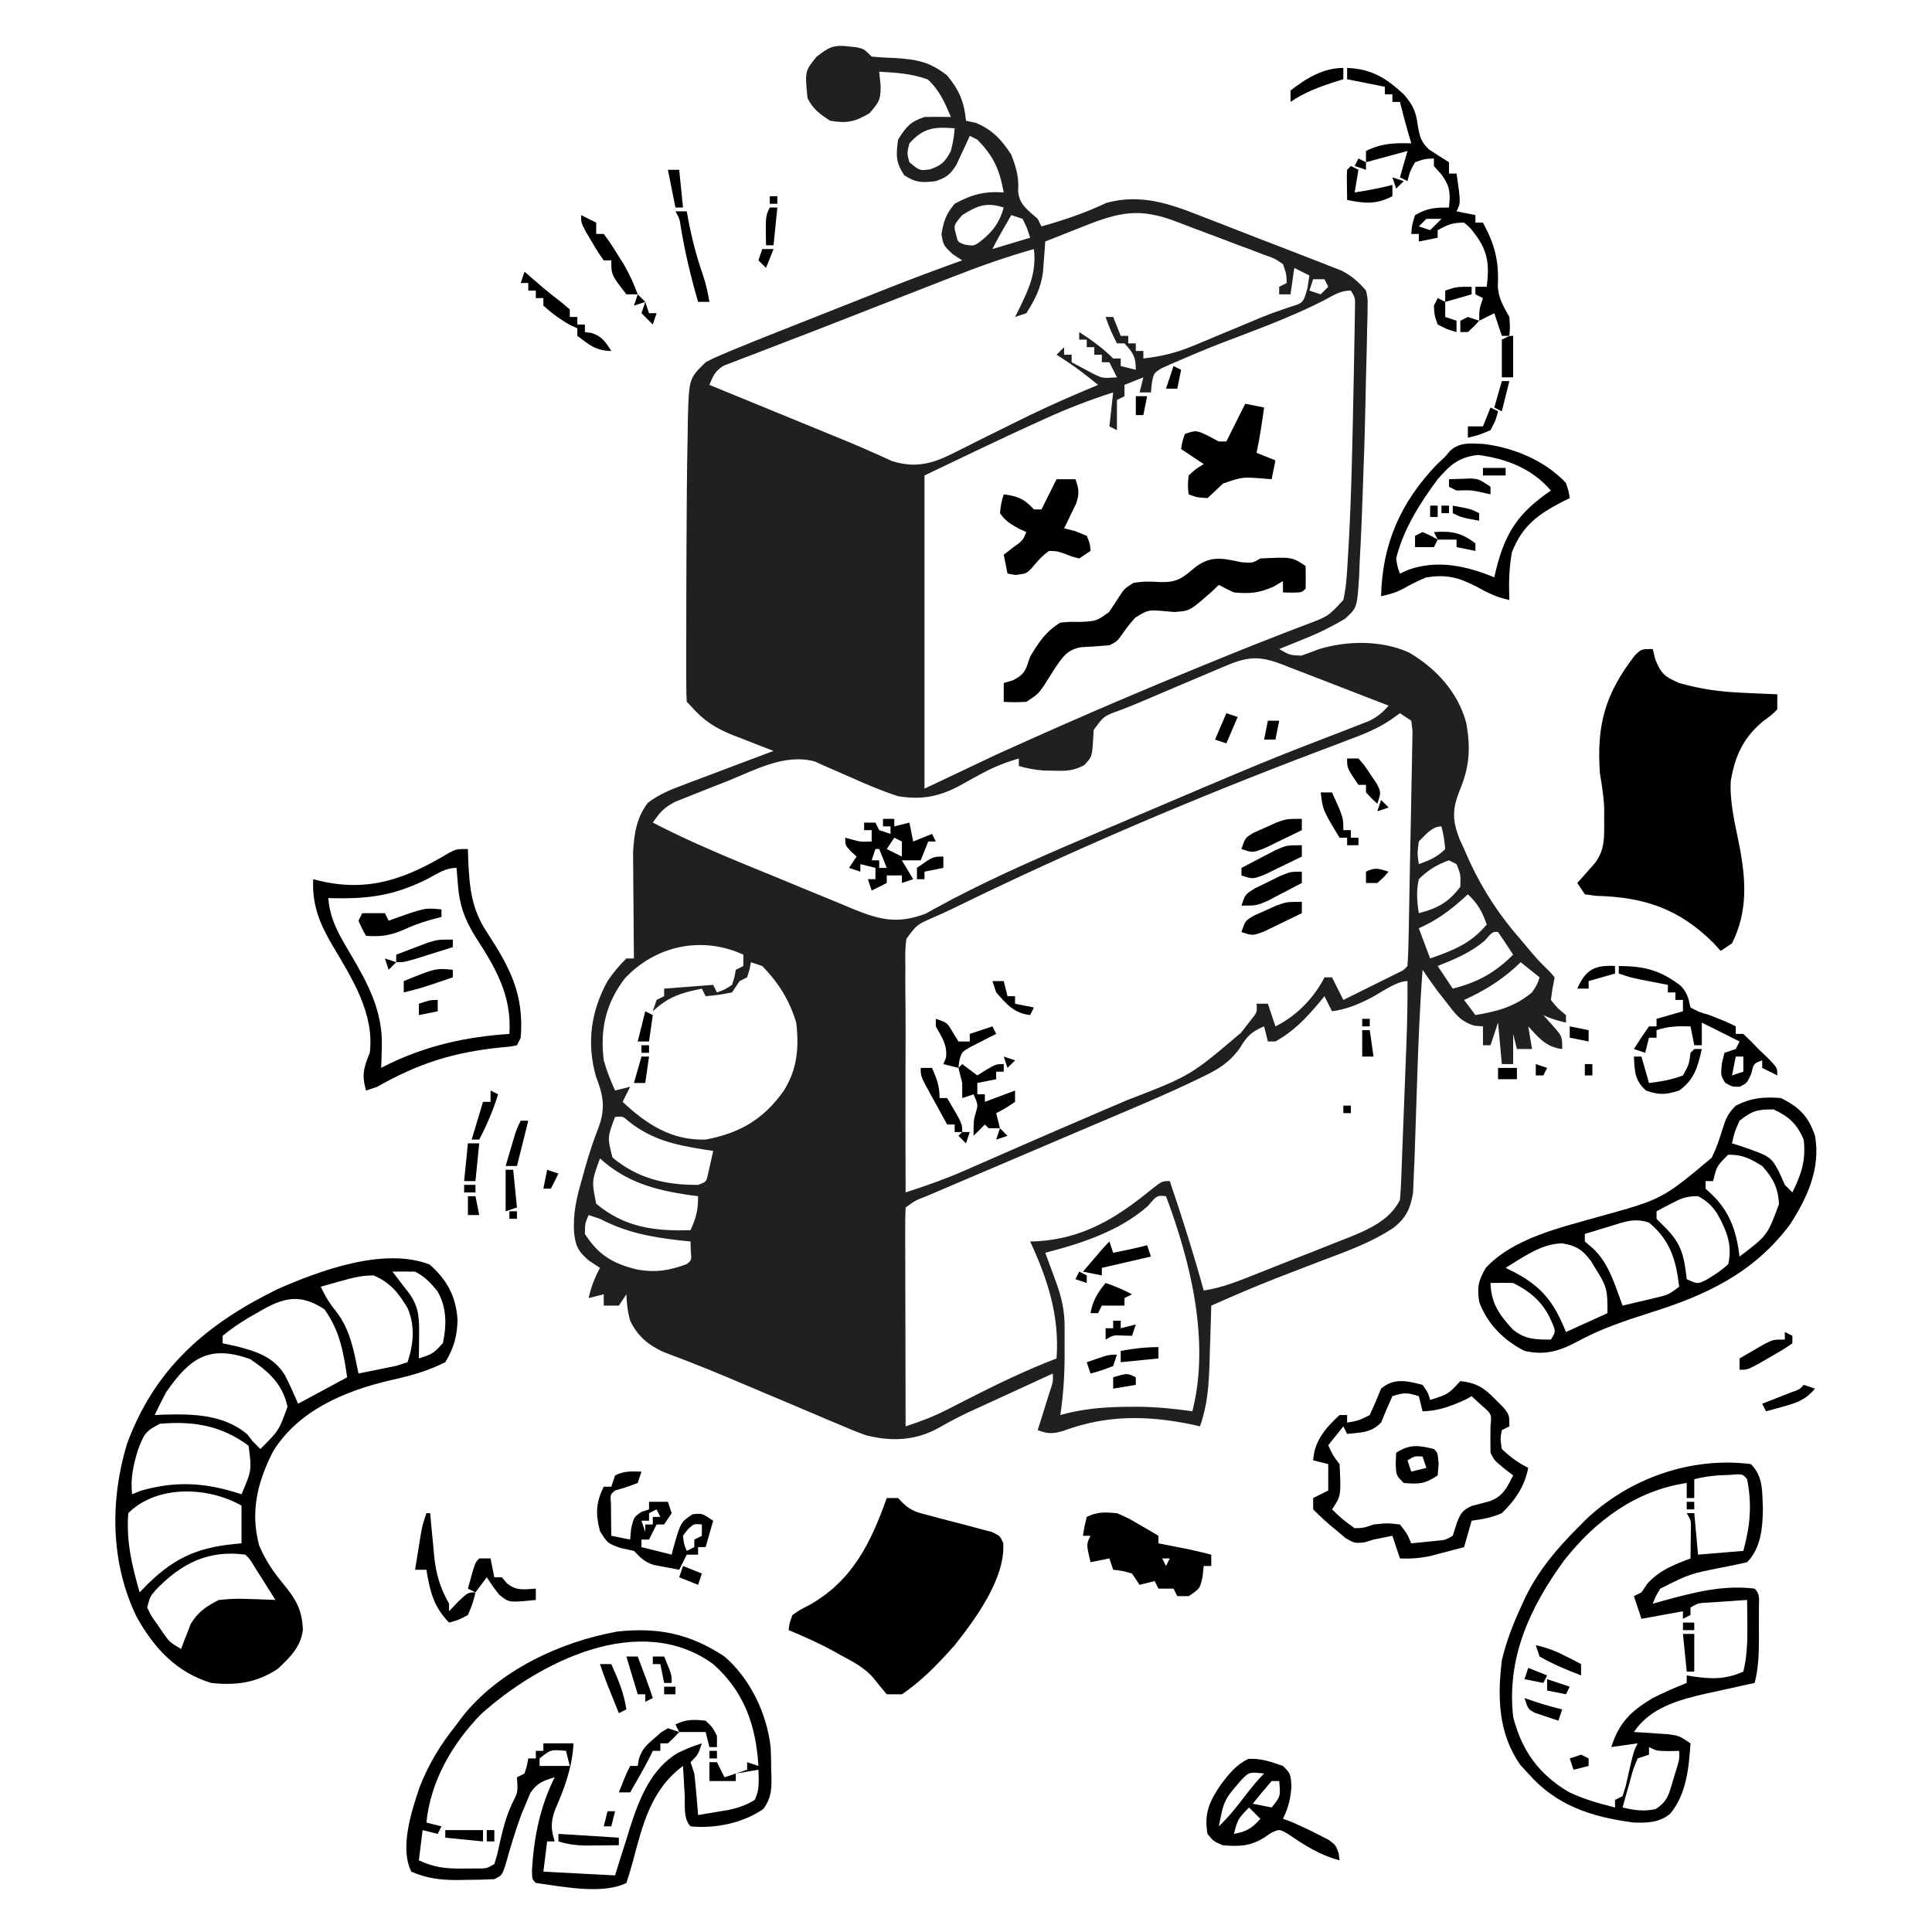 <?xml version="1.0" encoding="UTF-8"?>
<svg version="1.1" xmlns="http://www.w3.org/2000/svg" width="512" height="512">
<path d="M0 0 C0.701 0.079 1.403 0.157 2.125 0.238 C4 0.688 4 0.688 6 2.688 C8.056 2.889 10.122 3.001 12.188 3.062 C18.039 3.444 21.388 4.056 26 7.688 C29.22 11.586 30.522 14.664 31 19.688 C31.866 19.873 32.733 20.059 33.625 20.25 C38.064 22.141 40.391 24.677 43 28.688 C44.305 32.128 45.075 34.644 44.812 38.312 C45.1 41.955 47.379 43.322 50 45.688 C50.33 46.347 50.66 47.008 51 47.688 C56.962 46.013 62.591 44.125 68.188 41.457 C77.188 38.994 84.806 41.594 93.211 44.922 C94.907 45.574 94.907 45.574 96.637 46.238 C99.012 47.155 101.383 48.08 103.751 49.013 C107.377 50.438 111.014 51.834 114.652 53.227 C116.964 54.123 119.275 55.022 121.586 55.922 C122.671 56.339 123.757 56.756 124.875 57.185 C125.884 57.585 126.892 57.985 127.931 58.397 C128.816 58.744 129.701 59.09 130.612 59.447 C133.305 60.846 135.022 62.397 137 64.688 C137.47 66.713 137.47 66.713 137.426 68.914 C137.414 70.188 137.414 70.188 137.403 71.487 C137.373 72.42 137.343 73.352 137.312 74.312 C137.296 75.307 137.279 76.301 137.261 77.325 C137.195 80.78 137.097 84.233 137 87.688 C136.958 89.699 136.916 91.711 136.875 93.722 C136.698 102.348 136.424 110.969 136.082 119.591 C136.002 121.649 135.927 123.707 135.853 125.766 C135.706 129.513 135.517 133.256 135.312 137 C135.271 138.114 135.23 139.228 135.188 140.376 C134.649 148.776 134.649 148.776 131.379 151.711 C127.859 153.77 124.411 155.502 120.625 157 C119.984 157.264 119.344 157.527 118.684 157.799 C117.126 158.438 115.564 159.064 114 159.688 C116.777 161.312 116.777 161.312 119.875 161.438 C121.484 160.869 123.085 160.275 124.68 159.668 C132.268 157.427 141.151 157.349 148.438 160.625 C155.673 164.906 161.417 171.156 163.598 179.379 C164.752 186 164.457 190.969 161.812 197.188 C159.864 202.162 159.848 204.994 161.758 209.957 C162.168 210.858 162.578 211.759 163 212.688 C163.492 213.805 163.985 214.923 164.492 216.074 C168.103 223.769 172.379 230.289 178 236.688 C178.572 237.368 179.145 238.049 179.734 238.75 C182.562 242.123 182.562 242.123 185.703 245.195 C186.345 245.934 186.345 245.934 187 246.688 C186.814 247.657 186.629 248.626 186.438 249.625 C186.293 250.636 186.149 251.646 186 252.688 C187.854 254.959 187.854 254.959 190 256.688 C190 257.348 190 258.007 190 258.688 C187.831 258.181 186 257.688 184 256.688 C184.825 257.616 185.65 258.544 186.5 259.5 C189 262.312 189 262.312 189 265.688 C184.752 265.215 182.8 262.721 180 259.688 C180.33 261.668 180.66 263.647 181 265.688 C179.68 265.688 178.36 265.688 177 265.688 C176.67 264.368 176.34 263.048 176 261.688 C176 264.327 176 266.967 176 269.688 C175.01 269.688 174.02 269.688 173 269.688 C172.67 266.058 172.34 262.428 172 258.688 C171.34 260.668 170.68 262.647 170 264.688 C169.34 264.688 168.68 264.688 168 264.688 C168 263.038 168 261.387 168 259.688 C167.272 259.633 166.543 259.579 165.793 259.523 C161.981 258.383 160.724 256.432 158.312 253.312 C157.162 251.847 157.162 251.847 155.988 250.352 C154.607 248.501 153.281 246.609 152 244.688 C151.225 255.014 150.823 265.337 150.5 275.688 C150.337 280.688 150.17 285.688 150 290.688 C149.954 292.093 149.954 292.093 149.907 293.528 C149.829 295.77 149.732 298.009 149.625 300.25 C149.576 301.406 149.527 302.563 149.477 303.754 C148.82 307.798 147.72 310.277 144.501 312.917 C138.329 317.095 131.304 319.503 124.375 322.125 C121.876 323.085 119.38 324.05 116.883 325.016 C115.695 325.474 114.506 325.932 113.282 326.404 C107.454 328.683 101.724 331.161 96 333.688 C95.98 334.408 95.96 335.129 95.94 335.871 C95.844 339.165 95.735 342.457 95.625 345.75 C95.594 346.884 95.563 348.017 95.531 349.186 C95.327 355.017 94.967 360.178 93 365.688 C92.38 365.543 91.76 365.399 91.121 365.25 C79.151 362.741 68.247 362.599 56.707 366.91 C53.92 367.711 52.669 367.7 50 366.688 C50.289 365.772 50.578 364.857 50.875 363.914 C51.246 362.726 51.617 361.537 52 360.312 C52.557 358.537 52.557 358.537 53.125 356.727 C54.092 353.894 54.092 353.894 54 351.688 C49.874 353.581 45.749 355.477 41.625 357.375 C39.891 358.171 39.891 358.171 38.121 358.982 C36.98 359.508 35.839 360.033 34.664 360.574 C33.527 361.094 32.391 361.614 31.22 362.15 C28.347 363.522 25.61 365.026 22.836 366.582 C16.894 369.531 10.841 369.683 4.431 368.022 C1.848 367.094 -0.657 366.059 -3.172 364.961 C-4.097 364.576 -5.023 364.19 -5.976 363.793 C-8.909 362.568 -11.829 361.316 -14.75 360.062 C-16.692 359.244 -18.635 358.428 -20.578 357.613 C-24.333 356.038 -28.083 354.451 -31.83 352.857 C-35.069 351.486 -38.317 350.156 -41.596 348.884 C-42.288 348.615 -42.98 348.346 -43.692 348.069 C-45.5 347.374 -47.311 346.689 -49.123 346.006 C-53.237 344.12 -56.024 341.781 -58 337.688 C-58.687 335.245 -58.895 333.249 -59 330.688 C-59.66 331.678 -60.32 332.668 -61 333.688 C-62.32 333.688 -63.64 333.688 -65 333.688 C-65 332.697 -65 331.707 -65 330.688 C-66.32 331.017 -67.64 331.348 -69 331.688 C-68.372 328.759 -67.414 326.327 -66 323.688 C-66.969 323.048 -67.939 322.409 -68.938 321.75 C-71.597 319.516 -72.457 318.046 -72.832 314.594 C-73.242 309.44 -72.194 305.044 -70.75 300.125 C-70.423 298.927 -70.423 298.927 -70.09 297.705 C-69.009 293.827 -67.792 290.07 -66.316 286.324 C-64.508 281.327 -65.135 277.875 -67.062 273 C-69.567 264.149 -68.413 255.691 -64 247.688 C-62.462 245.391 -60.971 243.659 -59 241.688 C-58.34 241.688 -57.68 241.688 -57 241.688 C-57.01 240.755 -57.021 239.822 -57.032 238.861 C-57.066 235.374 -57.091 231.887 -57.11 228.4 C-57.12 226.896 -57.133 225.392 -57.151 223.887 C-57.175 221.715 -57.187 219.543 -57.195 217.371 C-57.206 216.067 -57.216 214.763 -57.227 213.42 C-56.928 208.506 -56.31 204.445 -53.323 200.438 C-50.371 198.213 -47.266 196.937 -43.828 195.672 C-42.804 195.281 -42.804 195.281 -41.76 194.882 C-39.594 194.057 -37.422 193.247 -35.25 192.438 C-33.774 191.879 -32.299 191.319 -30.824 190.758 C-27.22 189.39 -23.612 188.035 -20 186.688 C-21.169 186.24 -22.338 185.793 -23.543 185.332 C-25.091 184.722 -26.64 184.111 -28.188 183.5 C-28.956 183.208 -29.725 182.916 -30.518 182.615 C-35.425 180.656 -38.536 178.69 -42 174.688 C-42.33 174.357 -42.66 174.028 -43 173.688 C-43.099 172.195 -43.128 170.697 -43.129 169.201 C-43.132 168.239 -43.136 167.277 -43.139 166.286 C-43.137 165.23 -43.135 164.174 -43.133 163.086 C-43.134 161.994 -43.136 160.901 -43.137 159.776 C-43.14 156.205 -43.133 152.634 -43.125 149.062 C-43.123 147.858 -43.121 146.654 -43.118 145.413 C-43.1 137.171 -43.059 128.929 -43 120.688 C-42.991 119.28 -42.991 119.28 -42.981 117.845 C-42.943 112.645 -42.863 107.448 -42.75 102.25 C-42.736 101.029 -42.722 99.808 -42.708 98.55 C-42.399 87.998 -42.399 87.998 -38 83.688 C-36.172 82.727 -36.172 82.727 -34.03 81.809 C-33.226 81.464 -32.423 81.119 -31.595 80.764 C-27.083 78.892 -22.552 77.074 -18.008 75.281 C-16.981 74.875 -15.955 74.468 -14.897 74.049 C-12.737 73.194 -10.578 72.341 -8.417 71.488 C-5.141 70.194 -1.865 68.896 1.41 67.598 C3.521 66.763 5.631 65.928 7.742 65.094 C8.707 64.711 9.672 64.329 10.666 63.935 C17.072 61.409 23.517 59.01 30 56.688 C28.762 55.883 28.762 55.883 27.5 55.062 C25 52.688 25 52.688 24.5 49.75 C25.076 46.222 25.699 44.434 28 41.688 C32.472 39.241 35.919 38.316 41 38.688 C39.83 32.517 38.396 29.193 34 24.688 C33.34 24.358 32.68 24.027 32 23.688 C31.685 24.386 31.371 25.085 31.047 25.805 C30.619 26.715 30.191 27.625 29.75 28.562 C29.332 29.467 28.915 30.372 28.484 31.305 C26.847 33.933 25.883 34.682 23 35.688 C19.4 36.137 17.681 36.136 14.625 34.125 C12.367 30.738 12.439 28.686 13 24.688 C15.137 21.298 16.177 19.962 20 18.688 C22.333 18.648 24.667 18.643 27 18.688 C25.39 14.901 23.947 11.551 20.875 8.75 C16.667 7.195 12.456 6.938 8 6.688 C8.124 7.904 8.248 9.121 8.375 10.375 C8.368 14.154 8.081 14.593 5.438 17.688 C1.453 20.006 -0.47 20.429 -5 19.688 C-7.753 17.892 -9.526 16.635 -11 13.688 C-11.702 6.555 -11.702 6.555 -8.625 2.75 C-5.319 0.152 -4.077 -0.502 0 0 Z M16 25.688 C15.333 28.274 15.333 28.274 16 30.688 C18.747 32.949 18.747 32.949 21.5 32.562 C24.61 31.474 25.441 30.572 27 27.688 C27.72 24.536 27.72 24.536 28 21.688 C22.595 21.264 19.7 21.539 16 25.688 Z M30 44.688 C27.693 47.403 27.693 47.403 28.375 49.875 C28.813 51.831 28.813 51.831 30.625 52.5 C33.3 52.96 33.3 52.96 36.125 50.562 C38.721 48.222 40.027 46.094 41 42.688 C36.392 41.197 34.048 42.169 30 44.688 Z M62.125 47.688 C61.15 48.069 60.176 48.451 59.172 48.844 C56.778 49.783 54.387 50.731 52 51.688 C51.95 52.428 51.899 53.168 51.847 53.931 C51.771 54.91 51.695 55.89 51.617 56.898 C51.546 57.866 51.475 58.833 51.402 59.83 C50.794 64.149 49.32 67.002 47 70.688 C45.515 71.183 45.515 71.183 44 71.688 C44.361 70.975 44.722 70.262 45.094 69.527 C47.779 63.986 49.687 59.868 49 53.688 C41.906 55.698 35.047 58.098 28.184 60.785 C27.176 61.176 26.169 61.567 25.131 61.969 C21.898 63.225 18.668 64.487 15.438 65.75 C13.222 66.615 11.006 67.479 8.791 68.344 C5.517 69.622 2.243 70.902 -1.03 72.183 C-6.272 74.235 -11.517 76.277 -16.776 78.284 C-19.667 79.389 -22.552 80.508 -25.438 81.625 C-26.422 81.994 -27.407 82.364 -28.422 82.744 C-29.292 83.085 -30.162 83.426 -31.059 83.777 C-32.146 84.193 -32.146 84.193 -33.256 84.617 C-35.453 85.965 -36.055 87.33 -37 89.688 C-35.881 90.146 -34.763 90.605 -33.61 91.077 C-29.406 92.801 -25.201 94.525 -20.997 96.249 C-19.187 96.991 -17.377 97.733 -15.568 98.474 C-13.81 99.195 -12.053 99.916 -10.295 100.637 C-8.572 101.343 -6.848 102.048 -5.124 102.751 C-1.497 104.233 2.12 105.724 5.697 107.323 C6.73 107.78 7.764 108.236 8.828 108.707 C10.103 109.291 10.103 109.291 11.403 109.886 C17.474 111.76 21.92 110.663 27.465 107.871 C28.352 107.433 28.352 107.433 29.257 106.986 C31.157 106.044 33.047 105.085 34.938 104.125 C36.888 103.154 38.84 102.189 40.793 101.224 C42.077 100.59 43.36 99.955 44.642 99.318 C49.64 96.841 54.687 94.513 59.812 92.312 C60.463 92.033 61.113 91.754 61.783 91.467 C63.186 90.868 64.593 90.277 66 89.688 C63.293 87.493 60.609 85.34 57.688 83.438 C56.801 82.86 55.914 82.282 55 81.688 C55.99 80.698 55.99 80.698 57 79.688 C57 80.347 57 81.007 57 81.688 C57.66 81.688 58.32 81.688 59 81.688 C59 82.347 59 83.007 59 83.688 C60.245 84.364 61.496 85.028 62.75 85.688 C63.446 86.059 64.142 86.43 64.859 86.812 C67.232 87.94 67.232 87.94 71 87.688 C70.01 85.707 70.01 85.707 69 83.688 C68.34 83.688 67.68 83.688 67 83.688 C67 83.028 67 82.368 67 81.688 C66.34 81.688 65.68 81.688 65 81.688 C65 81.028 65 80.368 65 79.688 C64.34 79.688 63.68 79.688 63 79.688 C63 79.028 63 78.368 63 77.688 C62.34 77.688 61.68 77.688 61 77.688 C61 77.028 61 76.368 61 75.688 C64.316 77.825 67.219 79.906 70 82.688 C70.66 82.688 71.32 82.688 72 82.688 C72 83.347 72 84.007 72 84.688 C73.98 85.183 73.98 85.183 76 85.688 C76 82.167 75.296 81.249 73 78.688 C72.34 78.688 71.68 78.688 71 78.688 C69.794 76.355 68.835 74.191 68 71.688 C68.66 71.688 69.32 71.688 70 71.688 C70.99 74.162 70.99 74.162 72 76.688 C72.66 76.688 73.32 76.688 74 76.688 C74 77.347 74 78.007 74 78.688 C74.66 78.688 75.32 78.688 76 78.688 C76 79.347 76 80.007 76 80.688 C76.66 80.688 77.32 80.688 78 80.688 C78 81.347 78 82.007 78 82.688 C82.813 82.145 86.845 81.156 91.309 79.289 C92.468 78.81 93.628 78.33 94.822 77.836 C96.015 77.333 97.208 76.83 98.438 76.312 C100.811 75.325 103.184 74.338 105.559 73.352 C106.67 72.884 107.782 72.417 108.927 71.936 C111.517 70.884 114.105 69.955 116.754 69.066 C120.389 67.973 120.389 67.973 121.5 64 C121.665 62.907 121.83 61.814 122 60.688 C120.02 59.697 120.02 59.697 118 58.688 C117.67 60.998 117.34 63.307 117 65.688 C116.01 65.688 115.02 65.688 114 65.688 C114 65.028 114 64.368 114 63.688 C114.99 63.193 114.99 63.193 116 62.688 C115.905 60.257 115.905 60.257 115 57.688 C112.736 56.14 112.736 56.14 109.82 55.152 C108.745 54.735 107.67 54.318 106.562 53.889 C105.428 53.472 104.294 53.055 103.125 52.625 C102.029 52.204 100.934 51.783 99.805 51.35 C97.612 50.512 95.414 49.687 93.212 48.875 C91.113 48.099 89.021 47.304 86.937 46.489 C77.085 42.695 71.782 43.814 62.125 47.688 Z M43 44.688 C42.041 46.358 42.041 46.358 41.062 48.062 C40.703 48.689 40.343 49.315 39.973 49.961 C39.283 51.185 38.629 52.43 38 53.688 C42.95 52.203 42.95 52.203 48 50.688 C47.219 48.192 47.219 48.192 46 45.688 C45.01 45.358 44.02 45.028 43 44.688 Z M123 61.688 C122.67 62.678 122.34 63.667 122 64.688 C122.99 65.017 123.98 65.347 125 65.688 C125.66 65.028 126.32 64.368 127 63.688 C126.67 63.028 126.34 62.367 126 61.688 C125.01 61.688 124.02 61.688 123 61.688 Z M125.758 67.34 C118.965 70.793 111.993 73.547 104.875 76.25 C94.95 80.024 94.95 80.024 85.195 84.215 C84.404 84.572 83.613 84.929 82.797 85.297 C80.741 86.605 80.741 86.605 80.238 89.342 C80.159 90.116 80.081 90.89 80 91.688 C79.01 91.688 78.02 91.688 77 91.688 C77.33 90.368 77.66 89.047 78 87.688 C76.35 88.347 74.7 89.007 73 89.688 C73 90.677 73 91.668 73 92.688 C72.01 93.183 72.01 93.183 71 93.688 C71 96.328 71 98.968 71 101.688 C70.01 101.192 70.01 101.192 69 100.688 C69.33 97.718 69.66 94.748 70 91.688 C63.712 93.685 57.745 96.004 51.75 98.75 C51.013 99.082 50.275 99.414 49.516 99.756 C39.608 104.252 29.823 109.01 20 113.688 C20 141.077 20 168.468 20 196.688 C26.27 193.718 32.54 190.748 39 187.688 C44.344 185.267 49.692 182.862 55.062 180.5 C56.127 180.031 56.127 180.031 57.212 179.552 C68.373 174.638 79.596 169.885 90.875 165.25 C91.587 164.957 92.3 164.664 93.034 164.363 C99.815 161.58 106.604 158.826 113.438 156.176 C114.374 155.811 115.31 155.446 116.274 155.07 C117.935 154.427 119.6 153.792 121.269 153.17 C126.986 151.015 126.986 151.015 131 146.688 C131.813 143.046 131.992 139.407 132.188 135.688 C132.26 134.523 132.333 133.358 132.407 132.159 C133.165 118.474 133.406 104.764 133.688 91.062 C133.713 89.877 133.738 88.691 133.763 87.469 C133.832 84.07 133.892 80.672 133.949 77.273 C133.97 76.235 133.991 75.197 134.012 74.127 C134.032 72.7 134.032 72.7 134.053 71.244 C134.067 70.409 134.081 69.574 134.096 68.714 C134.134 66.618 134.134 66.618 133 64.688 C130.113 64.688 128.309 65.998 125.758 67.34 Z M99.242 164.391 C98.58 164.67 97.917 164.949 97.235 165.236 C95.113 166.132 92.994 167.035 90.875 167.938 C89.472 168.53 88.068 169.123 86.664 169.715 C83.97 170.852 81.281 172.001 78.595 173.158 C76.427 174.081 74.247 174.977 72.047 175.824 C67.511 177.441 67.511 177.441 64.824 181.16 C64.779 182.015 64.734 182.869 64.688 183.75 C64.381 188.286 64.381 188.286 62.301 190.48 C59.497 191.951 57.652 192.024 54.5 191.938 C53.092 191.914 53.092 191.914 51.656 191.891 C49.309 191.711 47.253 191.346 45 190.688 C45 190.028 45 189.368 45 188.688 C41.554 189.704 38.416 190.925 35.266 192.633 C34.608 192.987 33.951 193.342 33.273 193.707 C31.933 194.439 30.6 195.184 29.273 195.941 C23.826 198.835 19.12 199.703 13 198.688 C8.637 197.29 4.493 195.494 0.312 193.625 C-1.851 192.66 -4.022 191.711 -6.199 190.777 C-7.146 190.353 -8.093 189.929 -9.069 189.492 C-17.008 187.313 -24.904 191.74 -32.181 194.67 C-34.253 195.501 -36.333 196.311 -38.414 197.119 C-39.74 197.647 -41.066 198.176 -42.391 198.707 C-43.587 199.182 -44.784 199.658 -46.017 200.148 C-49.082 201.73 -50.091 202.921 -52 205.688 C-41.434 211.164 -30.48 215.602 -19.468 220.092 C-17.066 221.075 -14.667 222.066 -12.271 223.065 C-8.789 224.517 -5.298 225.945 -1.805 227.367 C-0.74 227.816 0.325 228.265 1.422 228.727 C8.466 231.553 13.06 232.554 20.334 229.806 C20.985 229.442 21.637 229.078 22.309 228.703 C23.113 228.273 23.917 227.843 24.746 227.4 C25.634 226.917 26.522 226.435 27.438 225.938 C40.164 219.301 53.301 213.684 66.5 208.062 C67.528 207.624 68.555 207.186 69.614 206.734 C111.098 189.053 111.098 189.053 132.021 181.018 C133.031 180.621 134.041 180.225 135.082 179.816 C135.961 179.477 136.84 179.137 137.745 178.787 C140.006 177.685 141.358 176.57 143 174.688 C138.215 172.83 133.428 170.978 128.638 169.133 C127.009 168.505 125.381 167.874 123.753 167.242 C121.414 166.333 119.072 165.432 116.73 164.531 C115.638 164.105 115.638 164.105 114.524 163.67 C108.287 161.284 105.201 161.838 99.242 164.391 Z M146 176.688 C145.174 177.282 144.347 177.876 143.496 178.488 C139.882 180.891 136.119 182.377 132.062 183.875 C130.452 184.487 128.841 185.099 127.231 185.712 C126.381 186.032 125.531 186.353 124.655 186.683 C91.791 199.113 59.185 212.946 27.622 228.413 C25.876 229.262 24.108 230.067 22.321 230.827 C17.93 232.764 17.93 232.764 15.209 236.493 C14.855 238.916 14.86 241.177 14.938 243.625 C14.931 244.564 14.925 245.503 14.918 246.471 C14.907 249.445 14.941 252.415 14.98 255.389 C15.021 260.072 14.987 264.755 14.969 269.438 C14.931 280.854 14.953 292.271 15 303.688 C20.233 302.001 25.345 300.216 30.387 298.008 C31.558 297.498 32.729 296.987 33.936 296.461 C35.186 295.912 36.437 295.362 37.688 294.812 C39.002 294.238 40.316 293.663 41.631 293.089 C43.676 292.196 45.721 291.303 47.765 290.408 C52.55 288.315 57.344 286.245 62.145 284.188 C64.127 283.336 66.109 282.484 68.091 281.632 C69.934 280.841 71.779 280.053 73.624 279.266 C90.475 272.77 90.475 272.77 103.875 261.375 C104.677 260.348 105.479 259.32 106.305 258.262 C108.183 255.923 108.183 255.923 108 253.688 C108.99 253.688 109.98 253.688 111 253.688 C111.66 255.667 112.32 257.647 113 259.688 C118.45 257.045 123.281 252.126 126 246.688 C126.66 246.688 127.32 246.688 128 246.688 C128.99 248.667 129.98 250.648 131 252.688 C133.647 251.377 136.293 250.065 138.938 248.75 C140.07 248.19 140.07 248.19 141.225 247.619 C141.943 247.261 142.662 246.904 143.402 246.535 C144.067 246.205 144.732 245.875 145.418 245.535 C146.996 244.788 146.996 244.788 148 243.688 C148.14 241.674 148.21 239.656 148.253 237.639 C148.283 236.344 148.312 235.049 148.343 233.715 C148.37 232.291 148.396 230.866 148.422 229.441 C148.436 228.728 148.45 228.014 148.464 227.279 C148.537 223.503 148.605 219.727 148.667 215.951 C148.733 212.042 148.818 208.133 148.907 204.225 C148.972 201.227 149.024 198.229 149.071 195.23 C149.097 193.789 149.127 192.347 149.163 190.906 C149.211 188.893 149.238 186.879 149.265 184.865 C149.297 183.145 149.297 183.145 149.33 181.389 C149.166 180.052 149.166 180.052 149 178.688 C148.01 178.028 147.02 177.368 146 176.688 Z M151 210.688 C150.582 213.856 150.582 213.856 151 216.688 C153.915 215.613 155.778 214.909 158 212.688 C157.678 209.588 157.678 209.588 157 206.688 C154.46 206.688 152.662 209.068 151 210.688 Z M159 215.688 C155.86 216.785 153.329 218.311 151 220.688 C150.305 223.793 150.509 226.56 151 229.688 C155.941 228.424 158.91 226.808 162 222.688 C162.103 219.466 162.103 219.466 161 216.688 C160.34 216.357 159.68 216.028 159 215.688 Z M164 224.688 C163.564 225.086 163.129 225.484 162.68 225.895 C158.99 229.177 155.569 231.681 151 233.688 C151.99 236.327 152.98 238.968 154 241.688 C160.133 239.556 164.795 237.734 169 232.688 C167.796 229.262 166.641 227.155 164 224.688 Z M168.5 236.938 C164.758 240.141 160.542 241.881 156 243.688 C157.98 246.657 157.98 246.657 160 249.688 C166.65 247.968 171.122 245.534 176 240.688 C174.696 238.668 173.362 236.668 172 234.688 C170.563 234.576 170.563 234.576 168.5 236.938 Z M-59.438 247 C-64.462 253.605 -66.012 260.464 -65 268.688 C-64.205 271.513 -63.197 273.994 -62 276.688 C-60.02 276.192 -60.02 276.192 -58 275.688 C-58.66 277.007 -59.32 278.327 -60 279.688 C-53.692 285.612 -47.031 289.963 -38 289.688 C-28.916 287.983 -22.584 284.273 -17.258 276.688 C-13.708 271.044 -13.204 265.202 -14 258.688 C-15.756 252.775 -18.717 248.08 -23 243.688 C-23.99 243.357 -24.98 243.028 -26 242.688 C-26.186 243.647 -26.186 243.647 -26.375 244.625 C-26.581 245.306 -26.788 245.986 -27 246.688 C-27.66 247.018 -28.32 247.347 -29 247.688 C-29.66 248.678 -30.32 249.667 -31 250.688 C-34.625 251.375 -34.625 251.375 -38 251.688 C-38.33 251.028 -38.66 250.368 -39 249.688 C-44.449 250.796 -47.84 251.788 -52 255.688 C-51.67 254.697 -51.34 253.708 -51 252.688 C-50.34 252.357 -49.68 252.028 -49 251.688 C-49 251.028 -49 250.368 -49 249.688 C-42.565 249.192 -42.565 249.192 -36 248.688 C-35.67 249.347 -35.34 250.007 -35 250.688 C-32.984 249.972 -32.984 249.972 -31 248.688 C-30.348 246.663 -30.348 246.663 -30 244.688 C-29.34 244.357 -28.68 244.028 -28 243.688 C-28 242.697 -28 241.708 -28 240.688 C-38.986 235.631 -51.248 238.248 -59.438 247 Z M178 242.688 C177.588 243.074 177.175 243.461 176.75 243.859 C172.441 247.745 168.277 250.28 163 252.688 C163.99 254.007 164.98 255.327 166 256.688 C171.821 255.704 176.34 254.552 181 250.688 C182.389 248.587 182.389 248.587 183 246.688 C181.35 245.368 179.7 244.048 178 242.688 Z M138.367 252.111 C134.928 253.871 131.839 255.167 128 255.688 C127.01 253.708 127.01 253.708 126 251.688 C125.346 252.484 125.346 252.484 124.68 253.297 C121.097 257.546 117.869 260.97 113 263.688 C112.34 263.688 111.68 263.688 111 263.688 C110.505 261.707 110.505 261.707 110 259.688 C106.692 261.062 105.416 262.316 103.625 265.375 C100.841 269.229 98.046 270.963 93.785 273.02 C92.865 273.465 92.865 273.465 91.927 273.92 C84.655 277.402 77.237 280.549 69.812 283.688 C68.306 284.328 66.8 284.97 65.293 285.612 C62.151 286.951 59.007 288.287 55.863 289.622 C48.478 292.758 41.099 295.906 33.722 299.06 C31.401 300.051 29.079 301.039 26.757 302.027 C25.346 302.63 23.935 303.233 22.523 303.836 C21.874 304.111 21.225 304.387 20.556 304.67 C17.558 305.827 17.558 305.827 15 307.688 C14.906 309.498 14.883 311.312 14.886 313.125 C14.887 314.286 14.887 315.448 14.887 316.644 C14.892 317.907 14.897 319.171 14.902 320.473 C14.904 321.759 14.905 323.045 14.907 324.369 C14.91 327.794 14.92 331.218 14.931 334.643 C14.942 338.135 14.946 341.627 14.951 345.119 C14.962 351.975 14.979 358.831 15 365.688 C18.831 364.437 22.391 363.106 25.977 361.262 C27.346 360.564 27.346 360.564 28.744 359.853 C29.694 359.365 30.645 358.877 31.625 358.375 C39.305 354.479 46.948 350.762 55 347.688 C55.807 336.501 52.681 326.751 48 316.688 C48.583 316.673 49.165 316.659 49.766 316.645 C62.187 315.922 71.045 310.374 80.383 302.699 C83 300.688 83 300.688 85 300.688 C88.28 310.287 91.302 319.905 94 329.688 C98.955 328.955 103.4 327.1 108.027 325.266 C108.894 324.924 109.76 324.582 110.653 324.23 C112.482 323.506 114.31 322.779 116.137 322.051 C118.92 320.944 121.709 319.855 124.498 318.766 C126.279 318.058 128.06 317.35 129.84 316.641 C130.668 316.32 131.496 315.999 132.35 315.668 C137.657 313.525 143.309 311.07 146 305.688 C146.147 304.128 146.236 302.563 146.297 300.998 C146.337 300.022 146.377 299.047 146.418 298.043 C146.457 296.985 146.495 295.926 146.535 294.836 C146.578 293.748 146.621 292.66 146.665 291.539 C146.756 289.231 146.844 286.922 146.93 284.614 C147.061 281.098 147.199 277.582 147.338 274.066 C147.425 271.823 147.511 269.579 147.598 267.336 C147.638 266.29 147.679 265.244 147.721 264.166 C147.924 258.668 148.042 253.189 148 247.688 C145.031 247.688 141.045 250.709 138.367 252.111 Z M-62 283.688 C-64.053 289.128 -64.053 289.128 -62.688 294.438 C-56.038 300.005 -48.596 301.761 -40 301.688 C-37.83 300.895 -37.83 300.895 -37.367 298.84 C-37.205 298.109 -37.042 297.378 -36.875 296.625 C-36.707 295.892 -36.54 295.158 -36.367 294.402 C-36.246 293.836 -36.125 293.271 -36 292.688 C-36.978 292.541 -37.957 292.394 -38.965 292.242 C-46.446 291.002 -52.247 289.683 -58.363 284.895 C-59.929 283.49 -59.929 283.49 -62 283.688 Z M-66 294.688 C-68.206 300.715 -68.206 300.715 -67 306.688 C-59.513 312.957 -51.456 314.03 -42 313.688 C-40.502 310.317 -40 308.483 -40 304.688 C-40.762 304.59 -41.524 304.492 -42.309 304.391 C-51.451 303.067 -59.018 300.993 -66 294.688 Z M79.188 307.312 C71.673 313.935 61.569 317.225 52 319.688 C52.277 320.435 52.554 321.183 52.84 321.953 C53.202 322.938 53.564 323.923 53.938 324.938 C54.297 325.912 54.657 326.887 55.027 327.891 C56.375 331.766 57.127 335.06 57.133 339.172 C57.134 340.025 57.135 340.879 57.137 341.758 C57.133 342.642 57.129 343.526 57.125 344.438 C57.129 345.306 57.133 346.175 57.137 347.07 C57.129 352.366 56.768 357.447 56 362.688 C56.525 362.543 57.049 362.399 57.59 362.25 C63.306 360.88 68.775 360.495 74.625 360.5 C75.681 360.499 75.681 360.499 76.758 360.498 C81.574 360.547 86.231 361.018 91 361.688 C95.7 343.118 90.559 322.165 84 304.688 C81.602 304.46 81.602 304.46 79.188 307.312 Z M-69 309.688 C-69.959 311.883 -69.959 311.883 -70 314.688 C-66.424 320.274 -62.57 322.606 -56.02 324.156 C-51.148 324.985 -47.625 324.387 -43 322.688 C-41.704 321.621 -41.704 321.621 -41.938 319.125 C-41.958 318.321 -41.979 317.516 -42 316.688 C-42.978 316.59 -43.957 316.492 -44.965 316.391 C-52.628 315.517 -59.106 314.274 -66 310.688 C-66.99 310.358 -67.98 310.027 -69 309.688 Z M-63 326.688 C-62 328.688 -62 328.688 -62 328.688 Z " fill="#202020" transform="translate(225,12.312)"/>
<path d="M0 0 C0.34 1.392 0.34 1.392 0.688 2.812 C2.274 6.666 3.225 7.359 7 9 C12.891 10.707 18.385 11.386 24.5 11.625 C25.322 11.664 26.145 11.702 26.992 11.742 C28.994 11.835 30.997 11.919 33 12 C33 13.32 33 14.64 33 16 C31.391 17.57 31.391 17.57 29.25 19.125 C23.987 23.492 21.757 28.369 20.66 35.078 C20.387 40.795 21.805 46.334 22.919 51.907 C24.685 61.064 25.261 69.479 21 78 C20.01 78.66 19.02 79.32 18 80 C17.041 78.948 17.041 78.948 16.062 77.875 C6.892 68.757 -2.349 65.732 -15.023 65.406 C-16.006 65.272 -16.988 65.138 -18 65 C-18.66 64.01 -19.32 63.02 -20 62 C-19.578 61.529 -19.157 61.059 -18.723 60.574 C-18.175 59.952 -17.627 59.329 -17.062 58.688 C-16.517 58.073 -15.972 57.458 -15.41 56.824 C-12.683 53.296 -12.865 49.984 -12.875 45.688 C-12.872 44.578 -12.87 43.468 -12.867 42.324 C-12.995 39.124 -13.463 36.153 -14 33 C-14.936 20.045 -12.604 11.813 -4.684 1.617 C-3 0 -3 0 0 0 Z " fill="#000000" transform="translate(438,172)"/>
<path d="M0 0 C4.643 4.097 6.965 8.481 7.375 14.625 C7.287 18.957 6.407 22.121 4.125 25.875 C-0.636 28.279 -5.361 29.558 -10.562 30.688 C-22.53 33.521 -34.764 38.627 -41.504 49.504 C-45.614 57.548 -47.586 65.351 -45.227 74.348 C-43.47 78.604 -41.14 81.858 -38.188 85.375 C-35.16 89.114 -33.782 91.973 -33.605 96.805 C-34.206 101.419 -37.01 104.055 -40.25 107.125 C-45.834 110.848 -51.311 111.589 -57.875 110.875 C-67.093 108.126 -73.044 101.62 -77.625 93.43 C-84.617 79.14 -84.77 62.469 -80.188 47.434 C-72.771 27.325 -59.107 15.748 -40.438 6.562 C-29.141 1.579 -12.08 -4.727 0 0 Z M-9.875 1.875 C-9.453 2.418 -9.032 2.96 -8.598 3.52 C-8.05 4.235 -7.502 4.95 -6.938 5.688 C-6.12 6.749 -6.12 6.749 -5.285 7.832 C-2.718 11.552 -2.765 14.67 -2.812 19.062 C-2.822 20.149 -2.831 21.236 -2.84 22.355 C-2.851 23.187 -2.863 24.018 -2.875 24.875 C0.896 23.636 0.896 23.636 3.5 20.812 C4.512 16.055 4.555 11.28 2.008 6.996 C0.251 4.84 -1.371 3.127 -3.875 1.875 C-5.875 1.835 -7.875 1.832 -9.875 1.875 Z M-23.562 4.375 C-24.556 4.653 -25.55 4.932 -26.574 5.219 C-27.333 5.435 -28.093 5.652 -28.875 5.875 C-27.708 8.339 -26.624 10.181 -24.875 12.312 C-21.013 17.261 -20.109 22.847 -18.875 28.875 C-16.726 28.454 -14.581 28.012 -12.438 27.562 C-11.243 27.319 -10.048 27.075 -8.816 26.824 C-7.846 26.511 -6.875 26.198 -5.875 25.875 C-4.278 21.084 -3.839 16.364 -5.816 11.613 C-8.19 7.588 -10.454 4.736 -14.875 2.875 C-18.075 2.875 -20.49 3.507 -23.562 4.375 Z M-44.562 12.125 C-45.659 12.749 -46.756 13.373 -47.887 14.016 C-51.516 16.263 -51.516 16.263 -54.875 18.875 C-54.875 19.535 -54.875 20.195 -54.875 20.875 C-53.699 21.122 -52.524 21.37 -51.312 21.625 C-45.819 23.061 -41.414 24.403 -38.328 29.359 C-37.09 31.823 -35.973 34.346 -34.875 36.875 C-30.585 34.565 -26.295 32.255 -21.875 29.875 C-22.905 22.923 -23.82 17.65 -27.875 11.875 C-33.989 7.799 -38.421 8.549 -44.562 12.125 Z M-69.875 33.875 C-70.916 35.854 -71.928 37.85 -72.875 39.875 C-72.125 39.84 -71.375 39.805 -70.602 39.77 C-62.669 39.56 -54.744 39.683 -48.375 44.938 C-47.88 45.577 -47.385 46.216 -46.875 46.875 C-46.215 47.535 -45.555 48.195 -44.875 48.875 C-39.943 43.968 -39.943 43.968 -37.68 37.672 C-38.983 31.68 -42.583 28.421 -47.562 25.062 C-58.39 21.181 -63.534 24.668 -69.875 33.875 Z M-71.5 42.188 C-75.481 44.178 -75.766 45.097 -77.312 49.125 C-78.549 53.129 -79.331 56.655 -78.875 60.875 C-77.73 60.411 -77.73 60.411 -76.562 59.938 C-67.1 57.211 -59.1 57.8 -49.875 60.875 C-47.153 54.519 -47.153 54.519 -48 48 C-55.319 42.59 -62.679 41.427 -71.5 42.188 Z M-79.875 65.875 C-80.475 73.31 -78.902 79.745 -76.875 86.875 C-76.153 86.132 -75.431 85.39 -74.688 84.625 C-66.994 77.102 -60.482 74.704 -49.875 73.875 C-49.875 70.575 -49.875 67.275 -49.875 63.875 C-58.704 58.83 -72.314 58.314 -79.875 65.875 Z M-72.562 86.191 C-74.087 87.953 -74.087 87.953 -74.875 90.875 C-73.782 93.159 -73.782 93.159 -72.125 95.438 C-71.594 96.223 -71.063 97.008 -70.516 97.816 C-68.866 100.102 -68.866 100.102 -65.875 101.875 C-65.546 100.97 -65.546 100.97 -65.211 100.047 C-64.894 99.248 -64.577 98.448 -64.25 97.625 C-63.948 96.836 -63.647 96.047 -63.336 95.234 C-61.306 91.957 -59.298 90.635 -55.875 88.875 C-53.089 88.594 -50.751 88.486 -48 88.625 C-47.312 88.643 -46.623 88.661 -45.914 88.68 C-44.234 88.726 -42.554 88.798 -40.875 88.875 C-42.019 87.062 -43.165 85.249 -44.312 83.438 C-44.951 82.428 -45.589 81.419 -46.246 80.379 C-47.651 78.029 -47.651 78.029 -48.875 76.875 C-58.691 75.538 -65.878 79.244 -72.562 86.191 Z " fill="#000000" transform="translate(113.875,335.125)"/>
<path d="M0 0 C0.99 0 1.98 0 3 0 C3.443 0.46 3.887 0.921 4.343 1.395 C6.559 3.542 8.531 3.92 11.508 4.684 C12.576 4.972 13.645 5.26 14.746 5.557 C17.005 6.146 19.266 6.729 21.527 7.307 C23.126 7.741 23.126 7.741 24.758 8.184 C25.739 8.437 26.72 8.69 27.731 8.951 C30 10 30 10 30.872 11.938 C31.452 21.3 23.521 32.022 18 39 C13.757 43.764 9.32 48.453 4 52 C2.68 52 1.36 52 0 52 C-1.225 50.554 -2.444 49.101 -3.599 47.599 C-5.898 44.975 -8.84 43.435 -11.875 41.812 C-12.462 41.483 -13.048 41.154 -13.652 40.814 C-17.665 38.596 -21.763 36.75 -26 35 C-25.785 33.168 -25.785 33.168 -25 31 C-22.996 29.613 -22.996 29.613 -20.438 28.312 C-9.035 21.837 -4.235 11.857 0 0 Z " fill="#000000" transform="translate(235,397)"/>
<path d="M0 0 C3.336 3.336 2.967 7.311 3.188 11.875 C3.12 16.877 2.646 22.354 -1 26 C-3.172 26.525 -5.364 26.972 -7.562 27.375 C-16.198 29.087 -16.198 29.087 -24 33 C-25.248 35.041 -25.248 35.041 -26 37 C-24.973 36.711 -23.945 36.422 -22.887 36.125 C-14.937 33.967 -7.322 31.979 1 33 C2.535 34.535 2.13 35.944 2.133 38.078 C2.134 38.91 2.135 39.741 2.137 40.598 C2.133 41.473 2.129 42.348 2.125 43.25 C2.129 44.11 2.133 44.97 2.137 45.855 C2.13 50.03 2.059 53.931 1 58 C0.116 58.188 0.116 58.188 -0.785 58.38 C-3.506 58.967 -6.221 59.577 -8.938 60.188 C-9.864 60.384 -10.79 60.581 -11.744 60.783 C-19.039 62.447 -26.681 64.521 -31 71 C-29.753 71.073 -29.753 71.073 -28.48 71.148 C-26.85 71.261 -26.85 71.261 -25.188 71.375 C-24.109 71.445 -23.03 71.514 -21.918 71.586 C-19 72 -19 72 -16 74 C-16.436 80.497 -17.059 87.474 -21.395 92.672 C-24.266 95.047 -27.428 95.087 -31 95 C-42.106 93.537 -51.477 90.598 -59 82 C-60.052 80.855 -60.052 80.855 -61.125 79.688 C-66.951 71.337 -67.183 61.852 -66 52 C-64.823 47.069 -63.116 42.601 -61 38 C-60.554 37.023 -60.108 36.046 -59.648 35.039 C-56.136 28.035 -51.515 22.524 -46 17 C-45.288 16.277 -44.577 15.554 -43.844 14.809 C-32.33 3.816 -15.947 -2.03 0 0 Z M-15 4 C-15 5.65 -15 7.3 -15 9 C-15.66 9 -16.32 9 -17 9 C-17 7.68 -17 6.36 -17 5 C-30.558 7.034 -41.281 15.046 -49.562 25.625 C-58.621 38.094 -64.729 51.347 -63 67 C-60.715 75.932 -56.214 82.19 -48.27 86.898 C-44.344 88.804 -40.22 89.936 -36 91 C-36 90.34 -36 89.68 -36 89 C-35.01 88.505 -35.01 88.505 -34 88 C-33.121 85.262 -33.121 85.262 -32.438 82.062 C-31.079 76.159 -31.079 76.159 -30 74 C-33.465 74.495 -33.465 74.495 -37 75 C-34.918 68.492 -31.834 65.478 -26 62 C-23.05 60.525 -20.068 59.207 -17 58 C-17 57.34 -17 56.68 -17 56 C-16.13 56.143 -16.13 56.143 -15.242 56.289 C-10.239 56.999 -6.76 57.075 -2 55 C-0.991 50.844 -0.898 46.956 -0.938 42.688 C-0.947 41.433 -0.956 40.179 -0.965 38.887 C-0.976 37.934 -0.988 36.981 -1 36 C-3.125 36.141 -5.25 36.288 -7.375 36.438 C-8.558 36.519 -9.742 36.6 -10.961 36.684 C-13.915 36.811 -13.915 36.811 -16 38 C-16 38.66 -16 39.32 -16 40 C-16.99 40.495 -16.99 40.495 -18 41 C-18 40.34 -18 39.68 -18 39 C-21.63 39.66 -25.26 40.32 -29 41 C-29.66 39.02 -30.32 37.04 -31 35 C-30.34 34.67 -29.68 34.34 -29 34 C-28.484 33.237 -27.969 32.474 -27.438 31.688 C-24.16 28.074 -20.494 26.719 -16 25 C-15.973 23.375 -15.954 21.75 -15.938 20.125 C-15.926 19.22 -15.914 18.315 -15.902 17.383 C-15.838 14.983 -15.838 14.983 -17 13 C-16.34 13 -15.68 13 -15 13 C-14.505 18.445 -14.505 18.445 -14 24 C-10.04 23.67 -6.08 23.34 -2 23 C-0.18 16.364 0.335 10.796 -1 4 C-2.207 2.566 -2.207 2.566 -5.75 2.875 C-8.946 2.909 -11.887 3.222 -15 4 Z M-27 75 C-27 75.66 -27 76.32 -27 77 C-27.99 77.33 -28.98 77.66 -30 78 C-31.256 81.016 -31.256 81.016 -32.188 84.562 C-32.532 85.76 -32.876 86.958 -33.23 88.191 C-33.484 89.118 -33.738 90.045 -34 91 C-30.835 91.736 -28.472 92.097 -25.27 91.438 C-22.114 89.439 -21.721 87.54 -20.688 84 C-20.361 82.927 -20.035 81.855 -19.699 80.75 C-18.918 78.15 -18.918 78.15 -19 76 C-19.949 76.021 -20.898 76.041 -21.875 76.062 C-25 76 -25 76 -27 75 Z " fill="#000000" transform="translate(464,388)"/>
<path d="M0 0 C6.818 5.871 11.231 15.104 12.223 23.998 C12.337 26.065 12.371 28.117 12.375 30.188 C12.399 30.886 12.424 31.584 12.449 32.303 C12.468 35.638 12.262 37.631 10.312 40.379 C4.98 44.117 -2.552 45.679 -9 45 C-10.996 43.004 -10.41 39.183 -10.562 36.438 C-10.606 35.727 -10.649 35.016 -10.693 34.283 C-10.8 32.522 -10.9 30.761 -11 29 C-19.488 35.295 -21.692 44.544 -24.301 54.374 C-24.813 56.265 -25.401 58.135 -26 60 C-32.365 63.183 -43.177 60.911 -50 60 C-51 59 -51 59 -51.02 56.48 C-50.475 47.824 -48.908 39.815 -45 32 C-48.044 32.91 -49.64 33.464 -51.441 36.145 C-51.811 37.025 -52.181 37.905 -52.562 38.812 C-52.972 39.786 -53.382 40.759 -53.805 41.762 C-55.465 46.261 -56.828 50.824 -58.105 55.445 C-59 58 -59 58 -61 59 C-63.596 59.125 -66.154 59.185 -68.75 59.188 C-69.454 59.2 -70.158 59.212 -70.883 59.225 C-75.285 59.237 -78.897 58.794 -83 57 C-86.136 50.728 -82.954 41.056 -80.875 34.812 C-78.427 28.463 -75.242 23.291 -71 18 C-70.54 17.377 -70.08 16.755 -69.605 16.113 C-59.99 3.782 -43.543 -3.911 -28.406 -6.621 C-17.681 -7.814 -9.035 -6.032 0 0 Z M-64.574 15.312 C-72.197 23.181 -77.882 32.997 -79 44 C-77.68 44.33 -76.36 44.66 -75 45 C-75.33 45.66 -75.66 46.32 -76 47 C-77.32 46.67 -78.64 46.34 -80 46 C-80.33 48.64 -80.66 51.28 -81 54 C-76.971 55.912 -73.753 56.243 -69.312 56.188 C-68.174 56.181 -67.036 56.175 -65.863 56.168 C-63.056 56.192 -63.056 56.192 -61 55 C-60.191 52.43 -60.191 52.43 -59.562 49.375 C-58.72 45.754 -57.875 42.376 -56.312 39 C-54.733 35.935 -54.733 35.935 -55 32 C-54.01 31.505 -54.01 31.505 -53 31 C-52.348 28.975 -52.348 28.975 -52 27 C-51.34 27 -50.68 27 -50 27 C-50 26.34 -50 25.68 -50 25 C-49.34 25 -48.68 25 -48 25 C-48 24.34 -48 23.68 -48 23 C-45.36 23 -42.72 23 -40 23 C-40.389 29.615 -42.409 34.882 -45.039 40.949 C-46.058 44.185 -45.985 45.802 -45 49 C-45.66 49 -46.32 49 -47 49 C-47.33 51.64 -47.66 54.28 -48 57 C-41.73 57.33 -35.46 57.66 -29 58 C-28.564 56.588 -28.129 55.177 -27.68 53.723 C-27.079 51.836 -26.477 49.949 -25.875 48.062 C-25.45 46.673 -25.45 46.673 -25.016 45.256 C-22.574 37.691 -19.459 29.702 -12.312 25.5 C-9 24 -9 24 -6 23 C-7 26 -7 26 -9 28 C-8.67 28.99 -8.34 29.98 -8 31 C-7.778 32.892 -7.594 34.789 -7.438 36.688 C-7.354 37.681 -7.27 38.675 -7.184 39.699 C-7.123 40.458 -7.062 41.218 -7 42 C-5.249 41.716 -3.499 41.423 -1.75 41.125 C-0.775 40.963 0.199 40.8 1.203 40.633 C3.799 40.045 5.745 39.396 8 38 C9.354 35.291 9.065 32.991 9 30 C7.02 30.33 5.04 30.66 3 31 C3 31.66 3 32.32 3 33 C0.69 33 -1.62 33 -4 33 C-4 31.35 -4 29.7 -4 28 C-3.34 28 -2.68 28 -2 28 C-1.01 29.98 -1.01 29.98 0 32 C1.98 31.34 3.96 30.68 6 30 C6 29.34 6 28.68 6 28 C7.485 28.495 7.485 28.495 9 29 C8.304 18.219 5.255 9.323 -3 2 C-22.432 -12.102 -49.067 1.382 -64.574 15.312 Z M-49 27 C-49 27.66 -49 28.32 -49 29 C-46.36 29 -43.72 29 -41 29 C-41.33 27.68 -41.66 26.36 -42 25 C-46.046 24.63 -46.046 24.63 -49 27 Z " fill="#000000" transform="translate(192,439)"/>
<path d="M0 0 C4.872 2.436 7.246 4.835 9 10 C10.553 18.678 6.887 26.595 2.203 33.742 C-7.47 46.472 -19.941 52.283 -34.875 56.938 C-41.509 59.056 -47.818 61.16 -53.938 64.5 C-58.704 67.062 -62.628 68.249 -68 67 C-73.46 64.218 -77.875 59.844 -80 54 C-80.591 50.115 -80.243 48.416 -78.25 45 C-70.838 37.049 -58.365 34.322 -48.312 31.438 C-31.489 26.798 -31.489 26.798 -18.375 15.812 C-17.155 13.318 -16.364 11.021 -15.562 8.375 C-14.643 5.478 -14.183 4.183 -12 2 C-7.873 -0.064 -4.578 -0.388 0 0 Z M-11 6 C-12.36 9.076 -12.36 9.076 -13 12 C-11.987 12.311 -11.987 12.311 -10.953 12.629 C-2.762 15.458 -2.762 15.458 -0.5 19.625 C-0.005 20.739 0.49 21.852 1 23 C1.66 23.66 2.32 24.32 3 25 C5.402 20.096 6.62 16.582 6 11 C4.207 6.848 2.092 4.896 -2 3 C-6.346 3 -7.659 3.362 -11 6 Z M-14 15 C-17.051 18.037 -17.051 18.037 -18 22 C-18.66 22 -19.32 22 -20 22 C-20 22.66 -20 23.32 -20 24 C-19.237 24.722 -18.474 25.444 -17.688 26.188 C-13.294 30.786 -11.76 35.771 -11 42 C-3.621 36.411 -3.621 36.411 -0.562 28.125 C-0.748 23.803 -2.107 21.273 -5 18 C-8.277 15.994 -10.152 15 -14 15 Z M-29.188 28 C-29.903 28.371 -30.618 28.742 -31.355 29.125 C-32.17 29.558 -32.17 29.558 -33 30 C-33 30.66 -33 31.32 -33 32 C-32.216 32.784 -31.433 33.568 -30.625 34.375 C-26.302 38.698 -25.698 41.947 -25 48 C-22.151 49.296 -22.151 49.296 -19.957 48.25 C-17.758 46.968 -15.861 45.741 -14 44 C-12.848 38.91 -14.429 35.159 -16.855 30.734 C-18.299 28.548 -19.667 27.204 -22 26 C-25.196 26 -26.417 26.547 -29.188 28 Z M-45.188 33.938 C-45.842 34.133 -46.496 34.328 -47.17 34.529 C-48.782 35.012 -50.391 35.505 -52 36 C-52 36.66 -52 37.32 -52 38 C-51.278 38.619 -50.556 39.237 -49.812 39.875 C-45.574 43.859 -43.996 49.674 -42 55 C-40.061 54.549 -38.124 54.089 -36.188 53.625 C-35.109 53.37 -34.03 53.115 -32.918 52.852 C-29.845 52.113 -29.845 52.113 -27 50 C-27.83 42.889 -29.351 37.701 -35 33 C-38.872 31.709 -41.442 32.777 -45.188 33.938 Z M-73 45 C-72.402 45.294 -71.804 45.588 -71.188 45.891 C-63.498 49.79 -60.19 54.026 -57 62 C-53.37 60.35 -49.74 58.7 -46 57 C-46 51.313 -46.025 50.172 -48.812 45.75 C-49.335 44.899 -49.857 44.048 -50.395 43.172 C-52.609 40.176 -54.325 39.112 -58 38.5 C-63.589 38.596 -68.367 42.185 -73 45 Z M-77 49 C-76.864 54.444 -74.606 57.496 -71.055 61.363 C-67.756 63.991 -65.149 64 -61 64 C-59.627 61.836 -59.627 61.836 -61.062 58.688 C-63.136 54.09 -66.483 51.259 -71 49 C-73 48.96 -75 48.957 -77 49 Z " fill="#000000" transform="translate(472,291)"/>
<path d="M0 0 C2.925 0.224 2.925 0.224 5 -1 C13.391 -1.406 13.391 -1.406 17 1 C17.043 3 17.041 5 17 7 C16 8 16 8 13.438 8.062 C12.633 8.042 11.829 8.021 11 8 C11 7.01 11 6.02 11 5 C10.154 5.495 9.309 5.99 8.438 6.5 C4.59 8.179 2.155 8.385 -2 8 C-3.354 7.376 -4.693 6.716 -6 6 C-6.522 6.505 -7.044 7.011 -7.582 7.531 C-13.68 12.913 -13.68 12.913 -17.801 13.184 C-18.733 13.102 -19.665 13.021 -20.625 12.938 C-24.751 12.602 -24.751 12.602 -28.184 14.719 C-30.073 16.892 -30.073 16.892 -31.66 19.152 C-33 21 -33 21 -35 22 C-37.528 22.234 -40.055 22.382 -42.59 22.523 C-46.314 23.26 -47.421 25.153 -49.5 28.191 C-50.501 29.774 -51.501 31.357 -52.5 32.941 C-54 35 -54 35 -57 37 C-60.188 37.125 -60.188 37.125 -63 37 C-63 35.35 -63 33.7 -63 32 C-62.216 31.773 -61.432 31.546 -60.625 31.312 C-57.269 29.635 -57.186 28.479 -56 25 C-53.728 21.214 -51.798 18.296 -48 16 C-45.414 15.77 -45.414 15.77 -42.625 15.812 C-38.434 15.593 -38.434 15.593 -35.125 13.234 C-34.136 11.802 -33.175 10.35 -32.246 8.879 C-31 7 -31 7 -28.688 5.5 C-26.146 5.027 -24.245 5.092 -21.688 5.25 C-17.665 5.39 -16.021 4.56 -13 1.938 C-8.563 -1.859 -5.434 -1.179 0 0 Z " fill="#000000" transform="translate(329,149)"/>
<path d="M0 0 C0.026 0.918 0.052 1.836 0.078 2.781 C0.42 10.176 0.911 15.794 5 22 C11.162 31.435 14.906 38.479 14 50 C13.505 50.99 13.505 50.99 13 52 C11.213 52.375 11.213 52.375 8.871 52.57 C-3.753 53.855 -13.023 56.74 -24 63 C-25.485 63.495 -25.485 63.495 -27 64 C-28.197 59.811 -27.599 57.951 -26 54 C-24.747 43.559 -30.707 34.307 -35.826 25.658 C-39.248 19.831 -41.329 14.901 -41 8 C-40.383 8.156 -39.765 8.312 -39.129 8.473 C-26.007 11.488 -16.219 7.767 -4.91 0.953 C-3 0 -3 0 0 0 Z M-10.625 7.875 C-19.811 12.501 -26.719 13.308 -37 13 C-36.535 18.829 -34.038 22.898 -31.125 27.812 C-26.433 35.743 -22.487 43.114 -22.812 52.562 C-22.84 53.595 -22.867 54.628 -22.895 55.691 C-22.929 56.453 -22.964 57.215 -23 58 C-22.035 57.511 -22.035 57.511 -21.051 57.012 C-10.778 52.044 -0.356 49.743 11 49 C11.656 38.728 7.291 31.42 1.84 23.016 C-0.882 18.554 -2.209 14.891 -2.625 9.688 C-2.7 8.804 -2.775 7.921 -2.852 7.012 C-2.901 6.348 -2.95 5.684 -3 5 C-5.996 5 -7.991 6.481 -10.625 7.875 Z " fill="#000000" transform="translate(124,225)"/>
<path d="M0 0 C1.438 2.062 1.438 2.062 2 4 C6.811 2.474 6.811 2.474 10 -1 C14.323 -0.5 16.299 0.777 19.312 3.875 C20.01 4.574 20.707 5.272 21.426 5.992 C23 8 23 8 23 11 C22.34 11.33 21.68 11.66 21 12 C20.581 14.331 20.581 14.331 21 17 C23.224 19.107 25.265 20.633 28 22 C27.045 26.898 24.563 30.55 21 34 C18.243 35.218 16.024 35.583 13 36 C12.34 38.31 11.68 40.62 11 43 C9.106 43.507 7.21 44.006 5.312 44.5 C4.257 44.778 3.201 45.057 2.113 45.344 C-0.711 45.939 -3.128 46.128 -6 46 C-6.66 44.02 -7.32 42.04 -8 40 C-8.722 40.144 -9.444 40.289 -10.188 40.438 C-11.116 40.623 -12.044 40.809 -13 41 C-13.786 41.245 -14.573 41.49 -15.383 41.742 C-18 42 -18 42 -20.387 40.637 C-21.526 39.672 -21.526 39.672 -22.688 38.688 C-23.454 38.052 -24.221 37.416 -25.012 36.762 C-26.38 35.55 -27.708 34.292 -29 33 C-29 32.01 -29 31.02 -29 30 C-27.68 29.34 -26.36 28.68 -25 28 C-25 25.69 -25 23.38 -25 21 C-26.32 20.67 -27.64 20.34 -29 20 C-28.686 14.813 -25.7 11.405 -22 8 C-21.34 8 -20.68 8 -20 8 C-20 8.66 -20 9.32 -20 10 C-17.052 9.52 -17.052 9.52 -14 8 C-12.931 5.697 -11.928 3.363 -11 1 C-7.601 -1.913 -4.131 -1.071 0 0 Z M-8 3 C-9.05 5.311 -10.05 7.646 -11 10 C-13.762 12.762 -16.207 12.579 -20 13 C-20.33 12.34 -20.66 11.68 -21 11 C-22.32 12.65 -23.64 14.3 -25 16 C-23.78 18.691 -23.78 18.691 -22 21 C-21.588 29.382 -21.588 29.382 -24 33 C-21.153 35.714 -21.153 35.714 -18 38 C-15.504 37.901 -15.504 37.901 -13 37 C-9.375 36.625 -9.375 36.625 -6 37 C-4.062 39.5 -4.062 39.5 -3 42 C-1.541 41.859 -0.083 41.712 1.375 41.562 C2.187 41.481 2.999 41.4 3.836 41.316 C6.043 41.109 6.043 41.109 8 40 C8.351 38.886 8.701 37.773 9.062 36.625 C10.062 34.084 10.524 33.213 13.055 32.082 C14.646 31.652 16.24 31.231 17.836 30.82 C21.364 29.483 22.326 27.275 24 24 C23.196 23.381 22.391 22.762 21.562 22.125 C19 20 19 20 18 18 C17.958 15.667 17.959 13.333 18 11 C18.341 7.754 18.341 7.754 15.5 5.312 C14.675 4.549 13.85 3.786 13 3 C12.484 3.289 11.969 3.578 11.438 3.875 C7.85 5.531 3.986 7 0 7 C-0.33 5.68 -0.66 4.36 -1 3 C-4.01 2.066 -4.867 1.956 -8 3 Z " fill="#000000" transform="translate(377,367)"/>
<path d="M0 0 C7.999 0.986 16.239 4.378 21.82 10.348 C22.531 12.535 22.531 12.535 22.82 14.348 C22.229 14.639 21.637 14.93 21.027 15.23 C14.449 18.643 10.323 21.555 7.508 28.66 C6.706 32.959 6.643 36.992 6.82 41.348 C3.519 40.689 0.999 39.422 -1.93 37.785 C-6.83 35.314 -9.729 34.556 -15.18 35.348 C-17.327 36.229 -19.31 37.216 -21.32 38.375 C-23.259 39.389 -25.045 39.899 -27.18 40.348 C-26.875 26.504 -21.966 15.45 -12.492 5.535 C-11.729 4.813 -10.966 4.091 -10.18 3.348 C-9.73 2.817 -9.28 2.285 -8.816 1.738 C-6.086 -0.582 -3.45 -0.116 0 0 Z M-12.18 9.348 C-16.831 15.605 -21.323 22.69 -23.18 30.348 C-22.847 32.565 -22.847 32.565 -22.18 34.348 C-21.463 34.024 -20.746 33.701 -20.008 33.367 C-12.326 30.598 -4.508 32.308 2.82 35.348 C2.99 34.623 3.161 33.899 3.336 33.152 C5.83 23.205 9.403 18.109 17.82 12.348 C12.781 6.469 6.016 3.902 -1.492 2.91 C-6.621 3.519 -8.848 5.514 -12.18 9.348 Z " fill="#000000" transform="translate(393.18,117.652)"/>
<path d="M0 0 C2.992 1.312 2.992 1.312 5.875 3 C6.842 3.557 7.809 4.114 8.805 4.688 C9.529 5.121 10.254 5.554 11 6 C11 6.66 11 7.32 11 8 C11.675 8.133 12.351 8.266 13.047 8.402 C13.939 8.579 14.831 8.756 15.75 8.938 C16.632 9.112 17.513 9.286 18.422 9.465 C20.632 9.924 22.815 10.433 25 11 C25 11.99 25 12.98 25 14 C24.34 14 23.68 14 23 14 C22.897 14.949 22.794 15.898 22.688 16.875 C22 20 22 20 19 22 C18.01 22 17.02 22 16 22 C15.67 21.34 15.34 20.68 15 20 C13.68 20 12.36 20 11 20 C10.67 19.34 10.34 18.68 10 18 C8.68 18.33 7.36 18.66 6 19 C5.34 18.01 4.68 17.02 4 16 C1.437 15.27 1.437 15.27 -1 15 C-1.33 14.01 -1.66 13.02 -2 12 C-3.65 12.33 -5.3 12.66 -7 13 C-8.125 8.25 -8.125 8.25 -7 6 C-7.66 6 -8.32 6 -9 6 C-8.625 3.562 -8.625 3.562 -8 1 C-5.17 -0.415 -3.147 -0.243 0 0 Z M12 12 C12.33 12.66 12.66 13.32 13 14 C13.33 13.34 13.66 12.68 14 12 C13.34 12 12.68 12 12 12 Z " fill="#000000" transform="translate(296,401)"/>
<path d="M0 0 C2 2 2 2 2.25 5.312 C2.019 8.725 1.477 10.955 0 14 C0.639 14.227 1.279 14.454 1.938 14.688 C4.606 15.831 7.173 17.039 9.75 18.375 C10.529 18.775 11.307 19.174 12.109 19.586 C14 21 14 21 14.766 23.164 C14.843 23.77 14.92 24.376 15 25 C9.76 23.621 5.799 21.056 1.367 18.047 C-0.946 16.703 -0.946 16.703 -3.191 17.758 C-3.788 18.168 -4.385 18.578 -5 19 C-8.691 21.291 -11.69 21.385 -16 21 C-18.438 19.938 -18.438 19.938 -20 18 C-20.976 12.468 -19.41 9.226 -16.363 4.797 C-14.24 1.998 -12.389 -0.329 -9.188 -1.875 C-5.843 -2.066 -3.133 -1.102 0 0 Z M-10.887 3.539 C-15.618 8.998 -15.618 8.998 -17 16 C-14.539 13.66 -12.496 11.136 -10.438 8.438 C-8.694 6.154 -7.033 4.033 -5 2 C-8.889 1.579 -8.889 1.579 -10.887 3.539 Z M-3 4 C-4.714 5.959 -6.384 7.959 -8 10 C-5.525 10.495 -5.525 10.495 -3 11 C-0.63 8.046 -0.63 8.046 -1 4 C-1.66 4 -2.32 4 -3 4 Z M-9 11 C-11.977 14.093 -11.977 14.093 -13 18 C-9.73 17.436 -8.174 16.5 -6 14 C-6.99 13.01 -7.98 12.02 -9 11 Z " fill="#000000" transform="translate(340,468)"/>
<path d="M0 0 C6.45 0.269 10.297 2.634 15 7 C17.476 9.82 18.314 11.737 18.75 15.438 C19.276 18.245 19.586 19.608 21.68 21.59 C23.437 22.751 25.217 23.878 27 25 C27 25.99 27 26.98 27 28 C27.66 28 28.32 28 29 28 C30.125 35.75 30.125 35.75 29 38 C30.65 38.33 32.3 38.66 34 39 C34 39.66 34 40.32 34 41 C34.66 41 35.32 41 36 41 C39.143 46.808 40.257 51.126 39.941 57.711 C40.025 60.962 41.438 63.201 43 66 C43.188 68.875 43.188 68.875 43 71 C42.34 71 41.68 71 41 71 C40.34 69.02 39.68 67.04 39 65 C37.02 65.99 37.02 65.99 35 67 C35 64 35 64 36 61 C35.01 60.505 35.01 60.505 34 60 C34 59.34 34 58.68 34 58 C34.99 58 35.98 58 37 58 C37.676 52.595 37.45 48.941 34.188 44.438 C32.701 42.435 32.701 42.435 31 41 C27.894 41 26.647 41.539 24 43 C24 43.66 24 44.32 24 45 C21.525 45.495 21.525 45.495 19 46 C19 45.34 19 44.68 19 44 C18.34 44 17.68 44 17 44 C17.188 41.625 17.188 41.625 18 39 C21.277 37.14 23.166 37 27 37 C27.363 33.102 27.348 31.479 25 28.25 C24.34 27.508 23.68 26.765 23 26 C23 25.34 23 24.68 23 24 C20.548 24.106 20.548 24.106 18 25 C16.625 27.476 16.625 27.476 16 30 C15.34 29.67 14.68 29.34 14 29 C14.99 25.535 14.99 25.535 16 22 C10.555 23.485 10.555 23.485 5 25 C5 24.01 5 23.02 5 22 C9.121 20.002 12.452 19.822 17 20 C16.691 18.927 16.381 17.855 16.062 16.75 C15.332 14.171 14.625 11.605 14 9 C13.34 9 12.68 9 12 9 C12 8.34 12 7.68 12 7 C11.34 7 10.68 7 10 7 C10 6.34 10 5.68 10 5 C6.7 4.34 3.4 3.68 0 3 C0 2.01 0 1.02 0 0 Z M21 40 C20.34 40.66 19.68 41.32 19 42 C19.99 42.33 20.98 42.66 22 43 C22.99 42.01 23.98 41.02 25 40 C23.68 40 22.36 40 21 40 Z " fill="#000000" transform="translate(357,18)"/>
<path d="M0 0 C1.65 0 3.3 0 5 0 C5.93 2.551 6.086 3.74 5.223 6.359 C4.648 7.543 4.648 7.543 4.062 8.75 C3.682 9.549 3.302 10.348 2.91 11.172 C2.61 11.775 2.309 12.378 2 13 C2.969 13.248 3.939 13.495 4.938 13.75 C5.948 14.162 6.959 14.575 8 15 C8.875 17.125 8.875 17.125 9 19 C8.01 19.66 7.02 20.32 6 21 C4.168 20.547 4.168 20.547 2.188 19.75 C0.096 19.041 0.096 19.041 -2 19 C-3.877 20.336 -5.146 21.825 -6.613 23.594 C-8 25 -8 25 -10.875 25.375 C-11.576 25.251 -12.277 25.128 -13 25 C-13.33 23.35 -13.66 21.7 -14 20 C-13.196 19.381 -12.391 18.762 -11.562 18.125 C-8.961 16.258 -8.961 16.258 -8 14 C-8.598 13.732 -9.196 13.464 -9.812 13.188 C-12.076 11.959 -13.515 11.11 -15 9 C-14.688 6.312 -14.688 6.312 -14 4 C-10.227 4.51 -8.55 5.207 -6 8 C-5.34 8 -4.68 8 -4 8 C-2.68 5.36 -1.36 2.72 0 0 Z " fill="#000000" transform="translate(280,127)"/>
<path d="M0 0 C2.475 0.495 2.475 0.495 5 1 C4.447 5.03 3.844 9.02 3 13 C4.65 13.66 6.3 14.32 8 15 C7.67 16.65 7.34 18.3 7 20 C6.276 19.942 5.551 19.884 4.805 19.824 C-0.77 19.383 -0.77 19.383 -5.891 21.148 C-6.625 21.848 -6.625 21.848 -7.375 22.562 C-8.674 23.769 -8.674 23.769 -10 25 C-12.875 24.812 -12.875 24.812 -15 24 C-15.25 21.688 -15.25 21.688 -15 19 C-13 17.188 -13 17.188 -11 16 C-12.98 14.68 -14.96 13.36 -17 12 C-16.688 10.062 -16.688 10.062 -16 8 C-13 7 -13 7 -9.938 8.438 C-8.968 8.953 -7.999 9.469 -7 10 C-6.34 10 -5.68 10 -5 10 C-3.35 6.7 -1.7 3.4 0 0 Z " fill="#000000" transform="translate(330,107)"/>
<path d="M0 0 C6.786 0.028 11.133 1.128 16.504 5.332 C18.203 7.226 18.446 8.563 19 11 C21.281 12.213 21.281 12.213 24 13 C28.778 14.889 28.778 14.889 31 16 C31 16.66 31 17.32 31 18 C31.66 18 32.32 18 33 18 C34.38 19.285 35.704 20.63 37 22 C38.361 23.299 38.361 23.299 39.75 24.625 C42 27 42 27 42 29 C40.68 28.34 39.36 27.68 38 27 C38 26.34 38 25.68 38 25 C35.728 25.846 35.728 25.846 35.125 28.5 C34 31 34 31 32.062 32 C30 32 30 32 28.188 30.938 C27 29 27 29 27.312 25.812 C27.539 24.884 27.766 23.956 28 23 C28.99 22.67 29.98 22.34 31 22 C31.33 21.34 31.66 20.68 32 20 C31.464 19.732 30.927 19.464 30.375 19.188 C27.583 17.792 24.792 16.396 22 15 C22 16.98 22 18.96 22 21 C21.34 21 20.68 21 20 21 C19.505 18.525 19.505 18.525 19 16 C15.657 15.926 13.196 15.935 10 17 C10 17.66 10 18.32 10 19 C9.34 19 8.68 19 8 19 C7.67 20.32 7.34 21.64 7 23 C6.01 22.67 5.02 22.34 4 22 C5.274 19.962 6.611 17.961 8 16 C8.66 16 9.32 16 10 16 C10 15.34 10 14.68 10 14 C12.31 13.34 14.62 12.68 17 12 C17 11.01 17 10.02 17 9 C16.34 9 15.68 9 15 9 C15 8.34 15 7.68 15 7 C14.34 7 13.68 7 13 7 C13 6.34 13 5.68 13 5 C12.313 4.867 11.626 4.734 10.918 4.598 C10.017 4.421 9.116 4.244 8.188 4.062 C7.294 3.888 6.401 3.714 5.48 3.535 C3 3 3 3 0 2 C0 1.34 0 0.68 0 0 Z M31 24 C30.67 25.65 30.34 27.3 30 29 C30.99 28.67 31.98 28.34 33 28 C33 26.68 33 25.36 33 24 C32.34 24 31.68 24 31 24 Z " fill="#000000" transform="translate(429,256)"/>
<path d="M0 0 C-0.33 0.99 -0.66 1.98 -1 3 C-4 4.125 -4 4.125 -7 5 C-8.286 6.06 -8.286 6.06 -8.098 8.504 C-8.086 9.513 -8.074 10.523 -8.062 11.562 C-8.053 12.574 -8.044 13.586 -8.035 14.629 C-8.024 15.411 -8.012 16.194 -8 17 C-6.35 17.33 -4.7 17.66 -3 18 C-2.917 17.051 -2.835 16.102 -2.75 15.125 C-2 12 -2 12 0.062 10.625 C0.702 10.419 1.341 10.213 2 10 C2 9.34 2 8.68 2 8 C3.65 8 5.3 8 7 8 C7.33 8.99 7.66 9.98 8 11 C7.01 12.485 7.01 12.485 6 14 C5.34 14 4.68 14 4 14 C3.34 15.32 2.68 16.64 2 18 C1.34 18 0.68 18 0 18 C0 18.66 0 19.32 0 20 C2.64 20.66 5.28 21.32 8 22 C8.238 21.06 8.238 21.06 8.48 20.102 C10.39 13.411 10.39 13.411 13.5 11.312 C16 11 16 11 19 13 C18.34 15.31 17.68 17.62 17 20 C16.34 20 15.68 20 15 20 C15 20.66 15 21.32 15 22 C14.01 22 13.02 22 12 22 C11.34 23.32 10.68 24.64 10 26 C8.56 25.743 7.123 25.469 5.688 25.188 C4.887 25.037 4.086 24.886 3.262 24.73 C0.726 23.911 -0.179 22.881 -2 21 C-3.155 20.753 -4.31 20.505 -5.5 20.25 C-9 19 -9 19 -11 15.75 C-12.201 11.246 -12.087 8.173 -10 4 C-9.34 4 -8.68 4 -8 4 C-7.67 3.01 -7.34 2.02 -7 1 C-4.537 -0.231 -2.72 -0.072 0 0 Z M4 10 C3.01 10.495 3.01 10.495 2 11 C2 11.66 2 12.32 2 13 C1.34 13 0.68 13 0 13 C0.33 13.99 0.66 14.98 1 16 C1 15.34 1 14.68 1 14 C1.66 14 2.32 14 3 14 C3 13.34 3 12.68 3 12 C3.66 12 4.32 12 5 12 C4.67 11.34 4.34 10.68 4 10 Z M12.312 15.25 C11.879 15.828 11.446 16.405 11 17 C11.228 19.163 11.228 19.163 12 21 C12.66 20.67 13.32 20.34 14 20 C14 19.34 14 18.68 14 18 C14.66 17.67 15.32 17.34 16 17 C16 16.01 16 15.02 16 14 C13.918 13.802 13.918 13.802 12.312 15.25 Z " fill="#000000" transform="translate(170,390)"/>
<path d="M0 0 C0.99 0 1.98 0 3 0 C3 0.66 3 1.32 3 2 C4.32 1.67 5.64 1.34 7 1 C7.33 2.65 7.66 4.3 8 6 C9.65 5.34 11.3 4.68 13 4 C13.33 4.66 13.66 5.32 14 6 C13.34 6 12.68 6 12 6 C11.34 7.65 10.68 9.3 10 11 C8.35 11 6.7 11 5 11 C5.99 12.65 6.98 14.3 8 16 C7.01 16.33 6.02 16.66 5 17 C5 16.34 5 15.68 5 15 C3.68 15 2.36 15 1 15 C1 15.66 1 16.32 1 17 C-0.98 17.99 -0.98 17.99 -3 19 C-3.33 18.01 -3.66 17.02 -4 16 C-3.34 16 -2.68 16 -2 16 C-2 15.01 -2 14.02 -2 13 C-3.32 12.67 -4.64 12.34 -6 12 C-6 12.66 -6 13.32 -6 14 C-6.99 13.67 -7.98 13.34 -9 13 C-8.34 12.01 -7.68 11.02 -7 10 C-7.495 9.546 -7.99 9.092 -8.5 8.625 C-10 7 -10 7 -10 5 C-9.402 5.165 -8.804 5.33 -8.188 5.5 C-5.887 6.111 -5.887 6.111 -3 6 C-3 5.01 -3 4.02 -3 3 C-3.66 3 -4.32 3 -5 3 C-5 2.34 -5 1.68 -5 1 C-4.01 1 -3.02 1 -2 1 C-1.67 1.66 -1.34 2.32 -1 3 C-0.01 3.33 0.98 3.66 2 4 C2 3.34 2 2.68 2 2 C1.34 2 0.68 2 0 2 C0 1.34 0 0.68 0 0 Z M3 5 C2.01 6.485 2.01 6.485 1 8 C2.98 8.99 2.98 8.99 5 10 C5 8.68 5 7.36 5 6 C4.34 5.67 3.68 5.34 3 5 Z M-2 8 C-2.33 8.99 -2.66 9.98 -3 11 C-2.34 11 -1.68 11 -1 11 C-1 11.66 -1 12.32 -1 13 C-0.34 13 0.32 13 1 13 C0.34 11.35 -0.32 9.7 -1 8 C-1.33 8 -1.66 8 -2 8 Z " fill="#000000" transform="translate(234,217)"/>
<path d="M0 0 C1.32 0.99 2.64 1.98 4 3 C4.784 2.505 5.567 2.01 6.375 1.5 C9 0 9 0 11 0 C11 0.66 11 1.32 11 2 C10.34 2 9.68 2 9 2 C9 2.66 9 3.32 9 4 C7.35 4.33 5.7 4.66 4 5 C4 5.99 4 6.98 4 8 C4.66 8 5.32 8 6 8 C6 8.66 6 9.32 6 10 C8.64 9.01 11.28 8.02 14 7 C14 7.99 14 8.98 14 10 C11.5 11.688 11.5 11.688 9 13 C9.33 14.32 9.66 15.64 10 17 C9.01 17 8.02 17 7 17 C6.67 16.67 6.34 16.34 6 16 C5.01 16.99 4.02 17.98 3 19 C3 15 3 15 3.562 12.938 C4.221 10.8 4.221 10.8 3 8 C2.01 8.33 1.02 8.66 0 9 C0 7.68 0 6.36 0 5 C-0.186 4.278 -0.371 3.556 -0.562 2.812 C-0.707 2.214 -0.851 1.616 -1 1 C-0.67 0.67 -0.34 0.34 0 0 Z " fill="#000000" transform="translate(255,282)"/>
<path d="M0 0 C0.33 0 0.66 0 1 0 C1.11 1.23 1.219 2.46 1.332 3.727 C1.492 5.359 1.652 6.992 1.812 8.625 C1.918 9.837 1.918 9.837 2.025 11.074 C2.528 16.023 3.527 19.597 6 24 C6 24.66 6 25.32 6 26 C7.176 24.762 7.176 24.762 8.375 23.5 C11 21 11 21 13 21 C12.312 23.875 12.312 23.875 11 27 C8.375 28.375 8.375 28.375 6 29 C1.862 24.724 0.941 20.68 0 15 C-0.99 15 -1.98 15 -3 15 C-2.691 13.062 -2.377 11.125 -2.062 9.188 C-1.888 8.109 -1.714 7.03 -1.535 5.918 C-1 3 -1 3 0 0 Z " fill="#000000" transform="translate(113,401)"/>
<path d="M0 0 C1 1 1 1 1.25 3.938 C1.167 4.948 1.085 5.959 1 7 C-2.452 9.302 -3.947 9.345 -8 9 C-10 7 -10 7 -10.125 3.875 C-10.084 2.926 -10.043 1.978 -10 1 C-6.427 -1.336 -4.068 -0.994 0 0 Z M-7 3 C-6.67 3.99 -6.34 4.98 -6 6 C-4.68 5.67 -3.36 5.34 -2 5 C-2.33 4.01 -2.66 3.02 -3 2 C-5.075 1.851 -5.075 1.851 -7 3 Z " fill="#000000" transform="translate(380,384)"/>
<path d="M0 0 C0.671 0.58 0.671 0.58 1.355 1.172 C1.96 1.693 2.565 2.213 3.188 2.75 C3.822 3.297 4.456 3.843 5.109 4.406 C6.682 5.732 8.304 6.999 9.938 8.25 C10.618 8.828 11.299 9.405 12 10 C12 10.66 12 11.32 12 12 C12.66 12 13.32 12 14 12 C14 12.66 14 13.32 14 14 C14.66 14 15.32 14 16 14 C16 14.66 16 15.32 16 16 C16.598 16.082 17.196 16.165 17.812 16.25 C20.597 17.205 21.433 18.571 23 21 C18.967 21 17.165 19.391 14 17 C14 16.34 14 15.68 14 15 C13.443 14.752 12.886 14.505 12.312 14.25 C9.576 12.771 7.323 11.065 5 9 C5 8.34 5 7.68 5 7 C4.34 7 3.68 7 3 7 C3 6.34 3 5.68 3 5 C2.34 5 1.68 5 1 5 C1 4.34 1 3.68 1 3 C0.34 3 -0.32 3 -1 3 C-0.67 2.01 -0.34 1.02 0 0 Z " fill="#000000" transform="translate(139,72)"/>
<path d="M0 0 C0.66 0 1.32 0 2 0 C0.898 4.776 0.064 8.065 -4 11 C-7.527 12.126 -9.316 12.243 -12.812 11 C-15.824 8.247 -15.775 5.971 -16 2 C-15.34 2 -14.68 2 -14 2 C-13.34 4.31 -12.68 6.62 -12 9 C-8.875 8.627 -5.937 8.156 -3 7 C-1.377 4.052 -1.377 4.052 -1 1 C-0.67 0.67 -0.34 0.34 0 0 Z " fill="#000000" transform="translate(449,278)"/>
<path d="M0 0 C0 0.66 0 1.32 0 2 C-1.516 2.402 -1.516 2.402 -3.062 2.812 C-5.752 3.566 -7.984 4.449 -10.562 5.625 C-14.025 7.01 -16.318 7.269 -20 7 C-21.062 5.125 -21.062 5.125 -22 3 C-21.67 2.34 -21.34 1.68 -21 1 C-19 1 -17 1 -15 1 C-14.67 1.66 -14.34 2.32 -14 3 C-13.408 2.783 -12.817 2.567 -12.207 2.344 C-4.359 -0.422 -4.359 -0.422 0 0 Z " fill="#000000" transform="translate(117,241)"/>
<path d="M0 0 C0.99 0 1.98 0 3 0 C3.33 1.65 3.66 3.3 4 5 C4.66 5 5.32 5 6 5 C6.619 5.742 6.619 5.742 7.25 6.5 C9.768 8.658 11.794 8.214 15 8 C15 8.99 15 9.98 15 11 C7.89 11.723 7.89 11.723 5.355 9.664 C4 8 4 8 2 5 C1.01 6.32 0.02 7.64 -1 9 C-1.66 8.67 -2.32 8.34 -3 8 C-1.125 1.125 -1.125 1.125 0 0 Z " fill="#000000" transform="translate(127,413)"/>
<path d="M0 0 C3 1 3 1 4.5 3.562 C4.995 4.367 5.49 5.171 6 6 C6.99 6 7.98 6 9 6 C9 5.34 9 4.68 9 4 C10.98 3.34 12.96 2.68 15 2 C15.33 2.66 15.66 3.32 16 4 C15.362 4.315 14.724 4.629 14.066 4.953 C12.827 5.595 12.827 5.595 11.562 6.25 C10.739 6.668 9.915 7.085 9.066 7.516 C6.832 8.826 6.832 8.826 6.215 11.172 C6.144 11.775 6.073 12.378 6 13 C4.68 12.67 3.36 12.34 2 12 C2.227 11.464 2.454 10.928 2.688 10.375 C3.138 6.948 1.616 4.974 0 2 C0 1.34 0 0.68 0 0 Z " fill="#000000" transform="translate(248,270)"/>
<path d="M0 0 C1.98 0.99 1.98 0.99 4 2 C4 2.99 4 3.98 4 5 C4.66 5 5.32 5 6 5 C7.656 7.23 7.656 7.23 9.5 10.188 C10.108 11.15 10.717 12.113 11.344 13.105 C12.826 15.696 13.977 18.202 15 21 C14.01 21 13.02 21 12 21 C8 15.857 8 15.857 8 12 C7.34 12 6.68 12 6 12 C4.492 9.883 4.492 9.883 2.875 7.125 C2.336 6.22 1.797 5.315 1.242 4.383 C0 2 0 2 0 0 Z " fill="#000000" transform="translate(154,57)"/>
<path d="M0 0 C0.33 0.99 0.66 1.98 1 3 C4.024 2.412 7.018 1.773 10 1 C10.33 1.99 10.66 2.98 11 4 C6.71 4.99 2.42 5.98 -2 7 C-2 7.66 -2 8.32 -2 9 C-3.65 8.67 -5.3 8.34 -7 8 C-6.021 6.854 -5.042 5.708 -4.062 4.562 C-3.517 3.924 -2.972 3.286 -2.41 2.629 C-1.632 1.73 -0.841 0.841 0 0 Z " fill="#000000" transform="translate(294,329)"/>
<path d="M0 0 C0 0.99 0 1.98 0 3 C-2.098 4.033 -4.204 5.051 -6.312 6.062 C-7.484 6.631 -8.656 7.199 -9.863 7.785 C-13 9 -13 9 -16 8 C-15 5 -15 5 -12.637 3.613 C-11.177 2.969 -11.177 2.969 -9.688 2.312 C-8.239 1.657 -8.239 1.657 -6.762 0.988 C-4 0 -4 0 0 0 Z " fill="#000000" transform="translate(345,239)"/>
<path d="M0 0 C0 0.99 0 1.98 0 3 C-2.098 4.033 -4.204 5.051 -6.312 6.062 C-7.484 6.631 -8.656 7.199 -9.863 7.785 C-13 9 -13 9 -16 8 C-16 7.34 -16 6.68 -16 6 C-14.089 4.99 -12.171 3.992 -10.25 3 C-9.183 2.443 -8.115 1.886 -7.016 1.312 C-4 0 -4 0 0 0 Z " fill="#000000" transform="translate(345,224)"/>
<path d="M0 0 C0 0.99 0 1.98 0 3 C-2.098 4.033 -4.204 5.051 -6.312 6.062 C-7.484 6.631 -8.656 7.199 -9.863 7.785 C-13 9 -13 9 -16 8 C-15 5 -15 5 -12.637 3.613 C-11.177 2.969 -11.177 2.969 -9.688 2.312 C-8.239 1.657 -8.239 1.657 -6.762 0.988 C-4 0 -4 0 0 0 Z " fill="#000000" transform="translate(345,217)"/>
<path d="M0 0 C0.99 0 1.98 0 3 0 C3.11 0.617 3.219 1.235 3.332 1.871 C4.309 7.089 5.578 12.009 7.336 17.016 C8.105 19.314 8.614 21.608 9 24 C8.01 24 7.02 24 6 24 C4.099 17.447 2.531 10.951 1.43 4.215 C1.097 1.97 1.097 1.97 0 0 Z " fill="#000000" transform="translate(179,56)"/>
<path d="M0 0 C0.99 0.33 1.98 0.66 3 1 C1.625 2.5 1.625 2.5 0 4 C-0.66 4 -1.32 4 -2 4 C-2 4.66 -2 5.32 -2 6 C-2.66 6 -3.32 6 -4 6 C-4.247 6.516 -4.495 7.031 -4.75 7.562 C-6.396 10.772 -8.198 13.876 -10 17 C-10.99 17 -11.98 17 -13 17 C-11.125 12.25 -11.125 12.25 -10 10 C-9.34 10 -8.68 10 -8 10 C-7.905 9.408 -7.809 8.817 -7.711 8.207 C-6.847 5.525 -5.757 4.5 -3.625 2.688 C-3.019 2.155 -2.413 1.623 -1.789 1.074 C-1.199 0.72 -0.608 0.365 0 0 Z " fill="#000000" transform="translate(177,458)"/>
<path d="M0 0 C0 0.99 0 1.98 0 3 C-1.911 4.01 -3.829 5.008 -5.75 6 C-6.817 6.557 -7.885 7.114 -8.984 7.688 C-12 9 -12 9 -16 9 C-15 6 -15 6 -12.383 4.395 C-11.308 3.872 -10.233 3.35 -9.125 2.812 C-8.055 2.283 -6.985 1.753 -5.883 1.207 C-3 0 -3 0 0 0 Z " fill="#000000" transform="translate(345,231)"/>
<path d="M0 0 C0.66 0.33 1.32 0.66 2 1 C1.67 2.98 1.34 4.96 1 7 C4.377 6.463 7.697 5.889 11 5 C11 5.99 11 6.98 11 8 C6.673 10.229 3.716 9.925 -1 9 C-1.098 2.848 -1.098 2.848 -1 1 C-0.67 0.67 -0.34 0.34 0 0 Z " fill="#000000" transform="translate(358,44)"/>
<path d="M0 0 C0.99 0 1.98 0 3 0 C4.257 2.906 5 4.796 5 8 C5.66 8 6.32 8 7 8 C11 14.75 11 14.75 11 17 C10.34 17 9.68 17 9 17 C9 16.34 9 15.68 9 15 C8.34 15 7.68 15 7 15 C5.828 12.878 4.662 10.752 3.5 8.625 C3.166 8.022 2.832 7.418 2.488 6.797 C0 2.227 0 2.227 0 0 Z " fill="#000000" transform="translate(244,283)"/>
<path d="M0 0 C0.99 0 1.98 0 3 0 C6 6.625 6 6.625 6 10 C6.66 10 7.32 10 8 10 C8 10.66 8 11.32 8 12 C8.66 12 9.32 12 10 12 C10 12.66 10 13.32 10 14 C9.01 14 8.02 14 7 14 C7 13.34 7 12.68 7 12 C6.34 12 5.68 12 5 12 C0.571 4.714 0.571 4.714 0 0 Z " fill="#000000" transform="translate(350,210)"/>
<path d="M0 0 C0.66 0.33 1.32 0.66 2 1 C2 1.66 2 2.32 2 3 C-0.555 4.727 -0.555 4.727 -3.875 6.625 C-4.966 7.257 -6.056 7.888 -7.18 8.539 C-10 10 -10 10 -12 10 C-12 9.01 -12 8.02 -12 7 C-10.567 6.159 -9.128 5.327 -7.688 4.5 C-6.887 4.036 -6.086 3.572 -5.262 3.094 C-3 2 -3 2 0 2 C0 1.34 0 0.68 0 0 Z " fill="#000000" transform="translate(473,353)"/>
<path d="M0 0 C2.504 0.835 4.668 1.794 7 3 C6.01 3.495 6.01 3.495 5 4 C5 4.66 5 5.32 5 6 C3.02 6 1.04 6 -1 6 C-1.33 6.66 -1.66 7.32 -2 8 C-2.66 8 -3.32 8 -4 8 C-3.401 4.644 -2.154 2.622 0 0 Z " fill="#000000" transform="translate(293,340)"/>
<path d="M0 0 C0 0.99 0 1.98 0 3 C-0.592 3.182 -1.183 3.364 -1.793 3.551 C-6.213 4.957 -10.125 6.375 -14 9 C-14 8.01 -14 7.02 -14 6 C-9.909 2.786 -5.35 0 0 0 Z " fill="#000000" transform="translate(356,18)"/>
<path d="M0 0 C5.28 0.33 10.56 0.66 16 1 C16 1.66 16 2.32 16 3 C14.083 3.027 12.167 3.046 10.25 3.062 C8.649 3.08 8.649 3.08 7.016 3.098 C4.466 3.015 2.421 2.746 0 2 C0 1.34 0 0.68 0 0 Z " fill="#000000" transform="translate(148,486)"/>
<path d="M0 0 C0 0.66 0 1.32 0 2 C-1.416 2.481 -2.833 2.96 -4.25 3.438 C-5.039 3.704 -5.828 3.971 -6.641 4.246 C-8.748 4.92 -10.848 5.492 -13 6 C-13 5.01 -13 4.02 -13 3 C-4.571 -0.429 -4.571 -0.429 0 0 Z " fill="#000000" transform="translate(120,257)"/>
<path d="M0 0 C0.99 0 1.98 0 3 0 C4.641 1.863 4.641 1.863 6.25 4.312 C7.062 5.513 7.062 5.513 7.891 6.738 C9 9 9 9 8 12 C6.5 10.625 6.5 10.625 5 9 C5 8.34 5 7.68 5 7 C4.34 7 3.68 7 3 7 C0 2.615 0 2.615 0 0 Z " fill="#000000" transform="translate(357,201)"/>
<path d="M0 0 C3.012 0.644 5.517 1.65 8.25 3.062 C8.956 3.425 9.663 3.787 10.391 4.16 C10.922 4.437 11.453 4.714 12 5 C12 5.99 12 6.98 12 8 C8.206 6.549 4.535 5.009 1 3 C0.67 2.01 0.34 1.02 0 0 Z " fill="#000000" transform="translate(407,436)"/>
<path d="M0 0 C0 0.66 0 1.32 0 2 C-2.124 2.67 -4.249 3.336 -6.375 4 C-7.558 4.371 -8.742 4.742 -9.961 5.125 C-13 6 -13 6 -15 6 C-15 5.34 -15 4.68 -15 4 C-13.253 3.325 -11.502 2.661 -9.75 2 C-8.775 1.629 -7.801 1.258 -6.797 0.875 C-4 0 -4 0 0 0 Z " fill="#000000" transform="translate(120,249)"/>
<path d="M0 0 C1.875 1.812 1.875 1.812 3 4 C3 4.99 3 5.98 3 7 C2.34 7 1.68 7 1 7 C0.67 5.68 0.34 4.36 0 3 C-2.31 3 -4.62 3 -7 3 C-7.33 2.34 -7.66 1.68 -8 1 C-5.171 -0.414 -3.126 -0.319 0 0 Z " fill="#000000" transform="translate(187,456)"/>
<path d="M0 0 C0.99 0 1.98 0 3 0 C4.812 4.019 6.335 7.611 7 12 C6.01 12.495 6.01 12.495 5 13 C4.353 11.396 3.708 9.792 3.062 8.188 C2.703 7.294 2.343 6.401 1.973 5.48 C1.264 3.673 0.614 1.842 0 0 Z " fill="#000000" transform="translate(159,441)"/>
<path d="M0 0 C0.99 0 1.98 0 3 0 C3.48 1.271 3.959 2.541 4.438 3.812 C4.838 4.874 4.838 4.874 5.246 5.957 C5.862 7.627 6.437 9.312 7 11 C6.01 11.495 6.01 11.495 5 12 C5 11.34 5 10.68 5 10 C4.34 10 3.68 10 3 10 C2.01 6.7 1.02 3.4 0 0 Z " fill="#000000" transform="translate(166,439)"/>
<path d="M0 0 C0.66 0.33 1.32 0.66 2 1 C0.689 5.234 -0.944 9.074 -3 13 C-3.66 13 -4.32 13 -5 13 C-4.01 9.7 -3.02 6.4 -2 3 C-1.34 3 -0.68 3 0 3 C0 2.01 0 1.02 0 0 Z " fill="#000000" transform="translate(130,289)"/>
<path d="M0 0 C0.99 0 1.98 0 3 0 C3.33 1.32 3.66 2.64 4 4 C4.66 4 5.32 4 6 4 C6 4.66 6 5.32 6 6 C7.65 6.33 9.3 6.66 11 7 C10.67 7.66 10.34 8.32 10 9 C5.743 8.527 3.743 6.114 1 3 C0.67 2.01 0.34 1.02 0 0 Z " fill="#000000" transform="translate(263,260)"/>
<path d="M0 0 C0.99 0.33 1.98 0.66 3 1 C0.578 3.873 -1.597 4.708 -5.188 5.688 C-6.089 5.939 -6.99 6.19 -7.918 6.449 C-8.605 6.631 -9.292 6.813 -10 7 C-10.33 6.34 -10.66 5.68 -11 5 C-9.935 4.584 -9.935 4.584 -8.848 4.16 C-7.469 3.617 -7.469 3.617 -6.062 3.062 C-5.146 2.703 -4.229 2.343 -3.285 1.973 C-1.076 1.2 -1.076 1.2 0 0 Z " fill="#000000" transform="translate(478,367)"/>
<path d="M0 0 C0 0.66 0 1.32 0 2 C-2.31 2.66 -4.62 3.32 -7 4 C-7 4.66 -7 5.32 -7 6 C-7.99 6 -8.98 6 -10 6 C-7.823 0.976 -5.414 -0.293 0 0 Z " fill="#000000" transform="translate(428,256)"/>
<path d="M0 0 C0 0.99 0 1.98 0 3 C-3.3 3.33 -6.6 3.66 -10 4 C-10 3.01 -10 2.02 -10 1 C-6.565 0.375 -3.509 0 0 0 Z " fill="#000000" transform="translate(307,357)"/>
<path d="M0 0 C0.99 0 1.98 0 3 0 C2.67 3.3 2.34 6.6 2 10 C1.01 10 0.02 10 -1 10 C-0.67 6.7 -0.34 3.4 0 0 Z " fill="#000000" transform="translate(124,303)"/>
<path d="M0 0 C0.66 0.33 1.32 0.66 2 1 C1.375 3.375 1.375 3.375 0 6 C-3.125 7.312 -3.125 7.312 -6 8 C-6 7.01 -6 6.02 -6 5 C-4.68 5 -3.36 5 -2 5 C-1.34 3.35 -0.68 1.7 0 0 Z " fill="#000000" transform="translate(395,108)"/>
<path d="M0 0 C0 3.63 0 7.26 0 11 C-0.99 11 -1.98 11 -3 11 C-3 7.7 -3 4.4 -3 1 C-1 0 -1 0 0 0 Z " fill="#000000" transform="translate(401,89)"/>
<path d="M0 0 C3.3 0 6.6 0 10 0 C10 0.99 10 1.98 10 3 C6.7 2.67 3.4 2.34 0 2 C0 1.34 0 0.68 0 0 Z " fill="#000000" transform="translate(118,485)"/>
<path d="M0 0 C0.66 0 1.32 0 2 0 C1.01 3.96 0.02 7.92 -1 12 C-1.99 12 -2.98 12 -4 12 C-3.523 10.374 -3.043 8.749 -2.562 7.125 C-2.296 6.22 -2.029 5.315 -1.754 4.383 C-1 2 -1 2 0 0 Z " fill="#000000" transform="translate(138,297)"/>
<path d="M0 0 C1.258 -0.041 2.516 -0.083 3.812 -0.125 C4.52 -0.148 5.228 -0.171 5.957 -0.195 C8 0 8 0 11 2 C11 2.66 11 3.32 11 4 C9.886 3.752 9.886 3.752 8.75 3.5 C5.81 2.881 5.81 2.881 2 3 C1.34 2.67 0.68 2.34 0 2 C0 1.34 0 0.68 0 0 Z " fill="#000000" transform="translate(384,127)"/>
<path d="M0 0 C4.626 -0.323 7.28 0.155 11 3 C11 3.66 11 4.32 11 5 C9.35 4.67 7.7 4.34 6 4 C6 3.34 6 2.68 6 2 C4.35 2 2.7 2 1 2 C0.67 1.34 0.34 0.68 0 0 Z " fill="#000000" transform="translate(380,141)"/>
<path d="M0 0 C0.66 0 1.32 0 2 0 C1.67 3.3 1.34 6.6 1 10 C0.34 10 -0.32 10 -1 10 C-1.125 2.25 -1.125 2.25 0 0 Z " fill="#000000" transform="translate(204,55)"/>
<path d="M0 0 C0.99 0 1.98 0 3 0 C3.33 3.3 3.66 6.6 4 10 C3.34 10 2.68 10 2 10 C1.34 6.7 0.68 3.4 0 0 Z " fill="#000000" transform="translate(177,45)"/>
<path d="M0 0 C0.66 0 1.32 0 2 0 C2.33 3.3 2.66 6.6 3 10 C2.01 10.33 1.02 10.66 0 11 C0 7.37 0 3.74 0 0 Z " fill="#000000" transform="translate(134,310)"/>
<path d="M0 0 C0.66 0.33 1.32 0.66 2 1 C2 2.32 2 3.64 2 5 C2.99 5.33 3.98 5.66 5 6 C5 6.99 5 7.98 5 9 C2.562 8.312 2.562 8.312 0 7 C-0.875 4.5 -0.875 4.5 -1 2 C-0.67 1.34 -0.34 0.68 0 0 Z " fill="#000000" transform="translate(381,79)"/>
<path d="M0 0 C0.907 0.309 1.815 0.619 2.75 0.938 C5.166 1.727 7.528 2.429 10 3 C9.67 3.99 9.34 4.98 9 6 C7.683 5.577 6.371 5.136 5.062 4.688 C4.332 4.444 3.601 4.2 2.848 3.949 C1 3 1 3 0 0 Z " fill="#000000" transform="translate(404,450)"/>
<path d="M0 0 C0.99 0 1.98 0 3 0 C3 3.3 3 6.6 3 10 C2.34 10 1.68 10 1 10 C0.67 6.7 0.34 3.4 0 0 Z " fill="#000000" transform="translate(446,433)"/>
<path d="M0 0 C0.66 0 1.32 0 2 0 C2 0.66 2 1.32 2 2 C3.32 1.67 4.64 1.34 6 1 C5.67 1.99 5.34 2.98 5 4 C3.824 3.969 3.824 3.969 2.625 3.938 C0.019 3.813 0.019 3.813 -2 5 C-2 4.01 -2 3.02 -2 2 C-1.34 2 -0.68 2 0 2 C0 1.34 0 0.68 0 0 Z " fill="#000000" transform="translate(295,350)"/>
<path d="M0 0 C0 0.99 0 1.98 0 3 C-1.65 3.33 -3.3 3.66 -5 4 C-5 4.66 -5 5.32 -5 6 C-5.66 6 -6.32 6 -7 6 C-7 5.01 -7 4.02 -7 3 C-2.778 0 -2.778 0 0 0 Z " fill="#000000" transform="translate(250,227)"/>
<path d="M0 0 C0.99 0.33 1.98 0.66 3 1 C2.01 3.31 1.02 5.62 0 8 C-0.99 7.67 -1.98 7.34 -3 7 C-2.01 4.69 -1.02 2.38 0 0 Z " fill="#000000" transform="translate(325,189)"/>
<path d="M0 0 C-0.33 0.99 -0.66 1.98 -1 3 C-4.062 4.188 -4.062 4.188 -7 5 C-7.33 4.01 -7.66 3.02 -8 2 C-2.25 0 -2.25 0 0 0 Z " fill="#000000" transform="translate(296,359)"/>
<path d="M0 0 C0.66 0 1.32 0 2 0 C2.33 2.31 2.66 4.62 3 7 C2.01 7 1.02 7 0 7 C0 4.69 0 2.38 0 0 Z " fill="#000000" transform="translate(361,273)"/>
<path d="M0 0 C0.66 0.33 1.32 0.66 2 1 C1.67 3.31 1.34 5.62 1 8 C0.01 8 -0.98 8 -2 8 C-1.34 5.36 -0.68 2.72 0 0 Z " fill="#000000" transform="translate(171,268)"/>
<path d="M0 0 C0 0.66 0 1.32 0 2 C-2.31 2.66 -4.62 3.32 -7 4 C-7 3.01 -7 2.02 -7 1 C-4 0 -4 0 0 0 Z " fill="#000000" transform="translate(390,76)"/>
<path d="M0 0 C0.99 0 1.98 0 3 0 C5 4.75 5 4.75 5 7 C4.34 7 3.68 7 3 7 C2.67 5.35 2.34 3.7 2 2 C1.34 2 0.68 2 0 2 C0 1.34 0 0.68 0 0 Z " fill="#000000" transform="translate(173,439)"/>
<path d="M0 0 C0.66 0 1.32 0 2 0 C1.67 2.31 1.34 4.62 1 7 C0.01 7 -0.98 7 -2 7 C-1.34 4.69 -0.68 2.38 0 0 Z " fill="#000000" transform="translate(170,280)"/>
<path d="M0 0 C-1.312 1.5 -1.312 1.5 -3 3 C-3.99 3 -4.98 3 -6 3 C-6 2.01 -6 1.02 -6 0 C-3.509 -1.245 -2.589 -0.777 0 0 Z " fill="#000000" transform="translate(368,231)"/>
<path d="M0 0 C4.75 0.875 4.75 0.875 7 2 C7 2.66 7 3.32 7 4 C2.25 3.125 2.25 3.125 0 2 C0 1.34 0 0.68 0 0 Z " fill="#000000" transform="translate(385,134)"/>
<path d="M0 0 C1.98 0.66 3.96 1.32 6 2 C5.67 2.66 5.34 3.32 5 4 C3.35 3.67 1.7 3.34 0 3 C0 2.01 0 1.02 0 0 Z " fill="#000000" transform="translate(410,445)"/>
<path d="M0 0 C2.475 0.99 2.475 0.99 5 2 C4.67 2.99 4.34 3.98 4 5 C1.525 4.01 1.525 4.01 -1 3 C-0.67 2.01 -0.34 1.02 0 0 Z " fill="#000000" transform="translate(181,415)"/>
<path d="M0 0 C0 0.66 0 1.32 0 2 C-1.98 2.33 -3.96 2.66 -6 3 C-6 2.01 -6 1.02 -6 0 C-2.25 -1.125 -2.25 -1.125 0 0 Z " fill="#000000" transform="translate(301,365)"/>
<path d="M0 0 C2.125 0.938 2.125 0.938 4 2 C3.67 2.66 3.34 3.32 3 4 C1.35 4 -0.3 4 -2 4 C-2 3.01 -2 2.02 -2 1 C-1.34 0.67 -0.68 0.34 0 0 Z " fill="#000000" transform="translate(377,141)"/>
<path d="M0 0 C0.66 0 1.32 0 2 0 C1.34 2.64 0.68 5.28 0 8 C-0.66 7.67 -1.32 7.34 -2 7 C-1.34 4.69 -0.68 2.38 0 0 Z " fill="#000000" transform="translate(398,101)"/>
<path d="M0 0 C0.66 0.33 1.32 0.66 2 1 C1.67 2.65 1.34 4.3 1 6 C0.01 6 -0.98 6 -2 6 C-1.34 4.02 -0.68 2.04 0 0 Z " fill="#000000" transform="translate(311,97)"/>
<path d="M0 0 C2.475 0.99 2.475 0.99 5 2 C4.67 2.66 4.34 3.32 4 4 C2.35 3.67 0.7 3.34 -1 3 C-0.67 2.01 -0.34 1.02 0 0 Z " fill="#000000" transform="translate(405,442)"/>
<path d="M0 0 C1.65 0 3.3 0 5 0 C5 0.99 5 1.98 5 3 C3.35 3 1.7 3 0 3 C0 2.01 0 1.02 0 0 Z " fill="#000000" transform="translate(397,283)"/>
<path d="M0 0 C2.475 0.495 2.475 0.495 5 1 C5 1.99 5 2.98 5 4 C3.35 3.67 1.7 3.34 0 3 C0 2.01 0 1.02 0 0 Z " fill="#000000" transform="translate(416,272)"/>
<path d="M0 0 C0 0.99 0 1.98 0 3 C-1.65 3.33 -3.3 3.66 -5 4 C-5 3.01 -5 2.02 -5 1 C-2 0 -2 0 0 0 Z " fill="#000000" transform="translate(116,265)"/>
<path d="M0 0 C0.99 0 1.98 0 3 0 C2.67 1.65 2.34 3.3 2 5 C1.01 5 0.02 5 -1 5 C-0.67 3.35 -0.34 1.7 0 0 Z " fill="#000000" transform="translate(336,191)"/>
<path d="M0 0 C0.99 0.33 1.98 0.66 3 1 C1.625 2.5 1.625 2.5 0 4 C-0.66 4 -1.32 4 -2 4 C-2 3.01 -2 2.02 -2 1 C-1.34 0.67 -0.68 0.34 0 0 Z " fill="#000000" transform="translate(389,84)"/>
<path d="M0 0 C0.66 0.33 1.32 0.66 2 1 C2 1.66 2 2.32 2 3 C0.68 3.33 -0.64 3.66 -2 4 C-2.33 3.01 -2.66 2.02 -3 1 C-2.01 0.67 -1.02 0.34 0 0 Z " fill="#000000" transform="translate(419,465)"/>
<path d="M0 0 C0.66 0 1.32 0 2 0 C2.33 1.65 2.66 3.3 3 5 C2.01 5 1.02 5 0 5 C0 3.35 0 1.7 0 0 Z " fill="#000000" transform="translate(124,317)"/>
<path d="M0 0 C0.99 0.33 1.98 0.66 3 1 C2.34 2.32 1.68 3.64 1 5 C0.34 5 -0.32 5 -1 5 C-0.67 3.35 -0.34 1.7 0 0 Z " fill="#000000" transform="translate(145,310)"/>
<path d="M0 0 C1.98 0 3.96 0 6 0 C6 0.66 6 1.32 6 2 C4.02 2 2.04 2 0 2 C0 1.34 0 0.68 0 0 Z " fill="#000000" transform="translate(393,124)"/>
<path d="M0 0 C0.99 0 1.98 0 3 0 C2.67 1.65 2.34 3.3 2 5 C1.34 5 0.68 5 0 5 C0 3.35 0 1.7 0 0 Z " fill="#000000" transform="translate(301,105)"/>
<path d="M0 0 C0.33 0.99 0.66 1.98 1 3 C1.66 3 2.32 3 3 3 C2.67 3.99 2.34 4.98 2 6 C1.01 5.01 0.02 4.02 -1 3 C-0.67 2.01 -0.34 1.02 0 0 Z " fill="#000000" transform="translate(171,80)"/>
<path d="M0 0 C0.99 0 1.98 0 3 0 C2.34 1.65 1.68 3.3 1 5 C0.34 4.34 -0.32 3.68 -1 3 C-0.67 2.01 -0.34 1.02 0 0 Z " fill="#000000" transform="translate(202,66)"/>
<path d="M0 0 C0.66 0 1.32 0 2 0 C1.67 1.32 1.34 2.64 1 4 C0.34 4 -0.32 4 -1 4 C-0.67 2.68 -0.34 1.36 0 0 Z " fill="#000000" transform="translate(161,480)"/>
<path d="M0 0 C0.99 0.33 1.98 0.66 3 1 C2.67 1.66 2.34 2.32 2 3 C1.34 3 0.68 3 0 3 C0 2.01 0 1.02 0 0 Z " fill="#000000" transform="translate(407,282)"/>
<path d="M0 0 C0.66 0 1.32 0 2 0 C2 0.99 2 1.98 2 3 C1.34 3 0.68 3 0 3 C0 2.01 0 1.02 0 0 Z " fill="#000000" transform="translate(129,485)"/>
<path d="M0 0 C0.99 0 1.98 0 3 0 C3 0.66 3 1.32 3 2 C2.01 2 1.02 2 0 2 C0 1.34 0 0.68 0 0 Z " fill="#000000" transform="translate(176,447)"/>
<path d="M0 0 C0.99 0 1.98 0 3 0 C3 0.66 3 1.32 3 2 C2.01 2 1.02 2 0 2 C0 1.34 0 0.68 0 0 Z " fill="#000000" transform="translate(446,430)"/>
<path d="M0 0 C0.66 0.33 1.32 0.66 2 1 C2 1.66 2 2.32 2 3 C1.01 2.67 0.02 2.34 -1 2 C-0.67 1.34 -0.34 0.68 0 0 Z " fill="#000000" transform="translate(286,337)"/>
<path d="M0 0 C0.99 0 1.98 0 3 0 C3 0.66 3 1.32 3 2 C2.01 2 1.02 2 0 2 C0 1.34 0 0.68 0 0 Z " fill="#000000" transform="translate(123,314)"/>
<path d="M0 0 C0.66 0.66 1.32 1.32 2 2 C1.01 2.33 0.02 2.66 -1 3 C-0.67 2.01 -0.34 1.02 0 0 Z " fill="#000000" transform="translate(265,299)"/>
<path d="M0 0 C0.66 0 1.32 0 2 0 C1.67 0.99 1.34 1.98 1 3 C0.34 2.34 -0.32 1.68 -1 1 C-0.67 0.67 -0.34 0.34 0 0 Z " fill="#000000" transform="translate(255,300)"/>
<path d="M0 0 C0.66 0 1.32 0 2 0 C2 0.99 2 1.98 2 3 C1.34 3 0.68 3 0 3 C0 2.01 0 1.02 0 0 Z " fill="#000000" transform="translate(420,282)"/>
<path d="M0 0 C0.99 0.33 1.98 0.66 3 1 C2.34 1.66 1.68 2.32 1 3 C0.67 2.01 0.34 1.02 0 0 Z " fill="#000000" transform="translate(266,280)"/>
<path d="M0 0 C0.99 0.33 1.98 0.66 3 1 C2.34 1.66 1.68 2.32 1 3 C0.67 2.01 0.34 1.02 0 0 Z " fill="#000000" transform="translate(102,254)"/>
<path d="M0 0 C0.66 0.66 1.32 1.32 2 2 C1.01 2.33 0.02 2.66 -1 3 C-0.67 2.01 -0.34 1.02 0 0 Z " fill="#000000" transform="translate(366,212)"/>
<path d="M0 0 C0.66 0 1.32 0 2 0 C2 0.99 2 1.98 2 3 C1.34 3 0.68 3 0 3 C0 2.01 0 1.02 0 0 Z " fill="#000000" transform="translate(379,134)"/>
<path d="M0 0 C0.66 0.66 1.32 1.32 2 2 C1.01 2.33 0.02 2.66 -1 3 C-0.67 2.01 -0.34 1.02 0 0 Z " fill="#000000" transform="translate(169,78)"/>
<path d="M0 0 C0.99 0.33 1.98 0.66 3 1 C2.34 1.66 1.68 2.32 1 3 C0.67 2.01 0.34 1.02 0 0 Z " fill="#000000" transform="translate(369,47)"/>
<path d="M0 0 C0.66 0.33 1.32 0.66 2 1 C2 1.66 2 2.32 2 3 C1.01 2.67 0.02 2.34 -1 2 C-0.67 1.34 -0.34 0.68 0 0 Z " fill="#000000" transform="translate(360,42)"/>
<path d="M0 0 C0.66 0 1.32 0 2 0 C2 0.66 2 1.32 2 2 C1.34 2 0.68 2 0 2 C0 1.34 0 0.68 0 0 Z " fill="#000000" transform="translate(188,464)"/>
<path d="M0 0 C0.66 0 1.32 0 2 0 C2 0.66 2 1.32 2 2 C1.34 2 0.68 2 0 2 C0 1.34 0 0.68 0 0 Z " fill="#000000" transform="translate(447,398)"/>
<path d="M0 0 C0.66 0 1.32 0 2 0 C2 0.66 2 1.32 2 2 C1.34 2 0.68 2 0 2 C0 1.34 0 0.68 0 0 Z " fill="#000000" transform="translate(135,321)"/>
<path d="M0 0 C0.66 0 1.32 0 2 0 C2 0.66 2 1.32 2 2 C1.34 2 0.68 2 0 2 C0 1.34 0 0.68 0 0 Z " fill="#000000" transform="translate(356,293)"/>
<path d="M0 0 C0.66 0 1.32 0 2 0 C2 0.66 2 1.32 2 2 C1.34 2 0.68 2 0 2 C0 1.34 0 0.68 0 0 Z " fill="#000000" transform="translate(170,277)"/>
<path d="M0 0 C0.66 0 1.32 0 2 0 C2 0.66 2 1.32 2 2 C1.34 2 0.68 2 0 2 C0 1.34 0 0.68 0 0 Z " fill="#000000" transform="translate(361,270)"/>
<path d="M0 0 C0.66 0 1.32 0 2 0 C2 0.66 2 1.32 2 2 C1.34 2 0.68 2 0 2 C0 1.34 0 0.68 0 0 Z " fill="#000000" transform="translate(382,134)"/>
<path d="M0 0 C0.66 0 1.32 0 2 0 C2 0.66 2 1.32 2 2 C1.34 2 0.68 2 0 2 C0 1.34 0 0.68 0 0 Z " fill="#000000" transform="translate(204,52)"/>
<path d="M0 0 C2 1 2 1 2 1 Z " fill="#000000" transform="translate(367,215)"/>
</svg>
